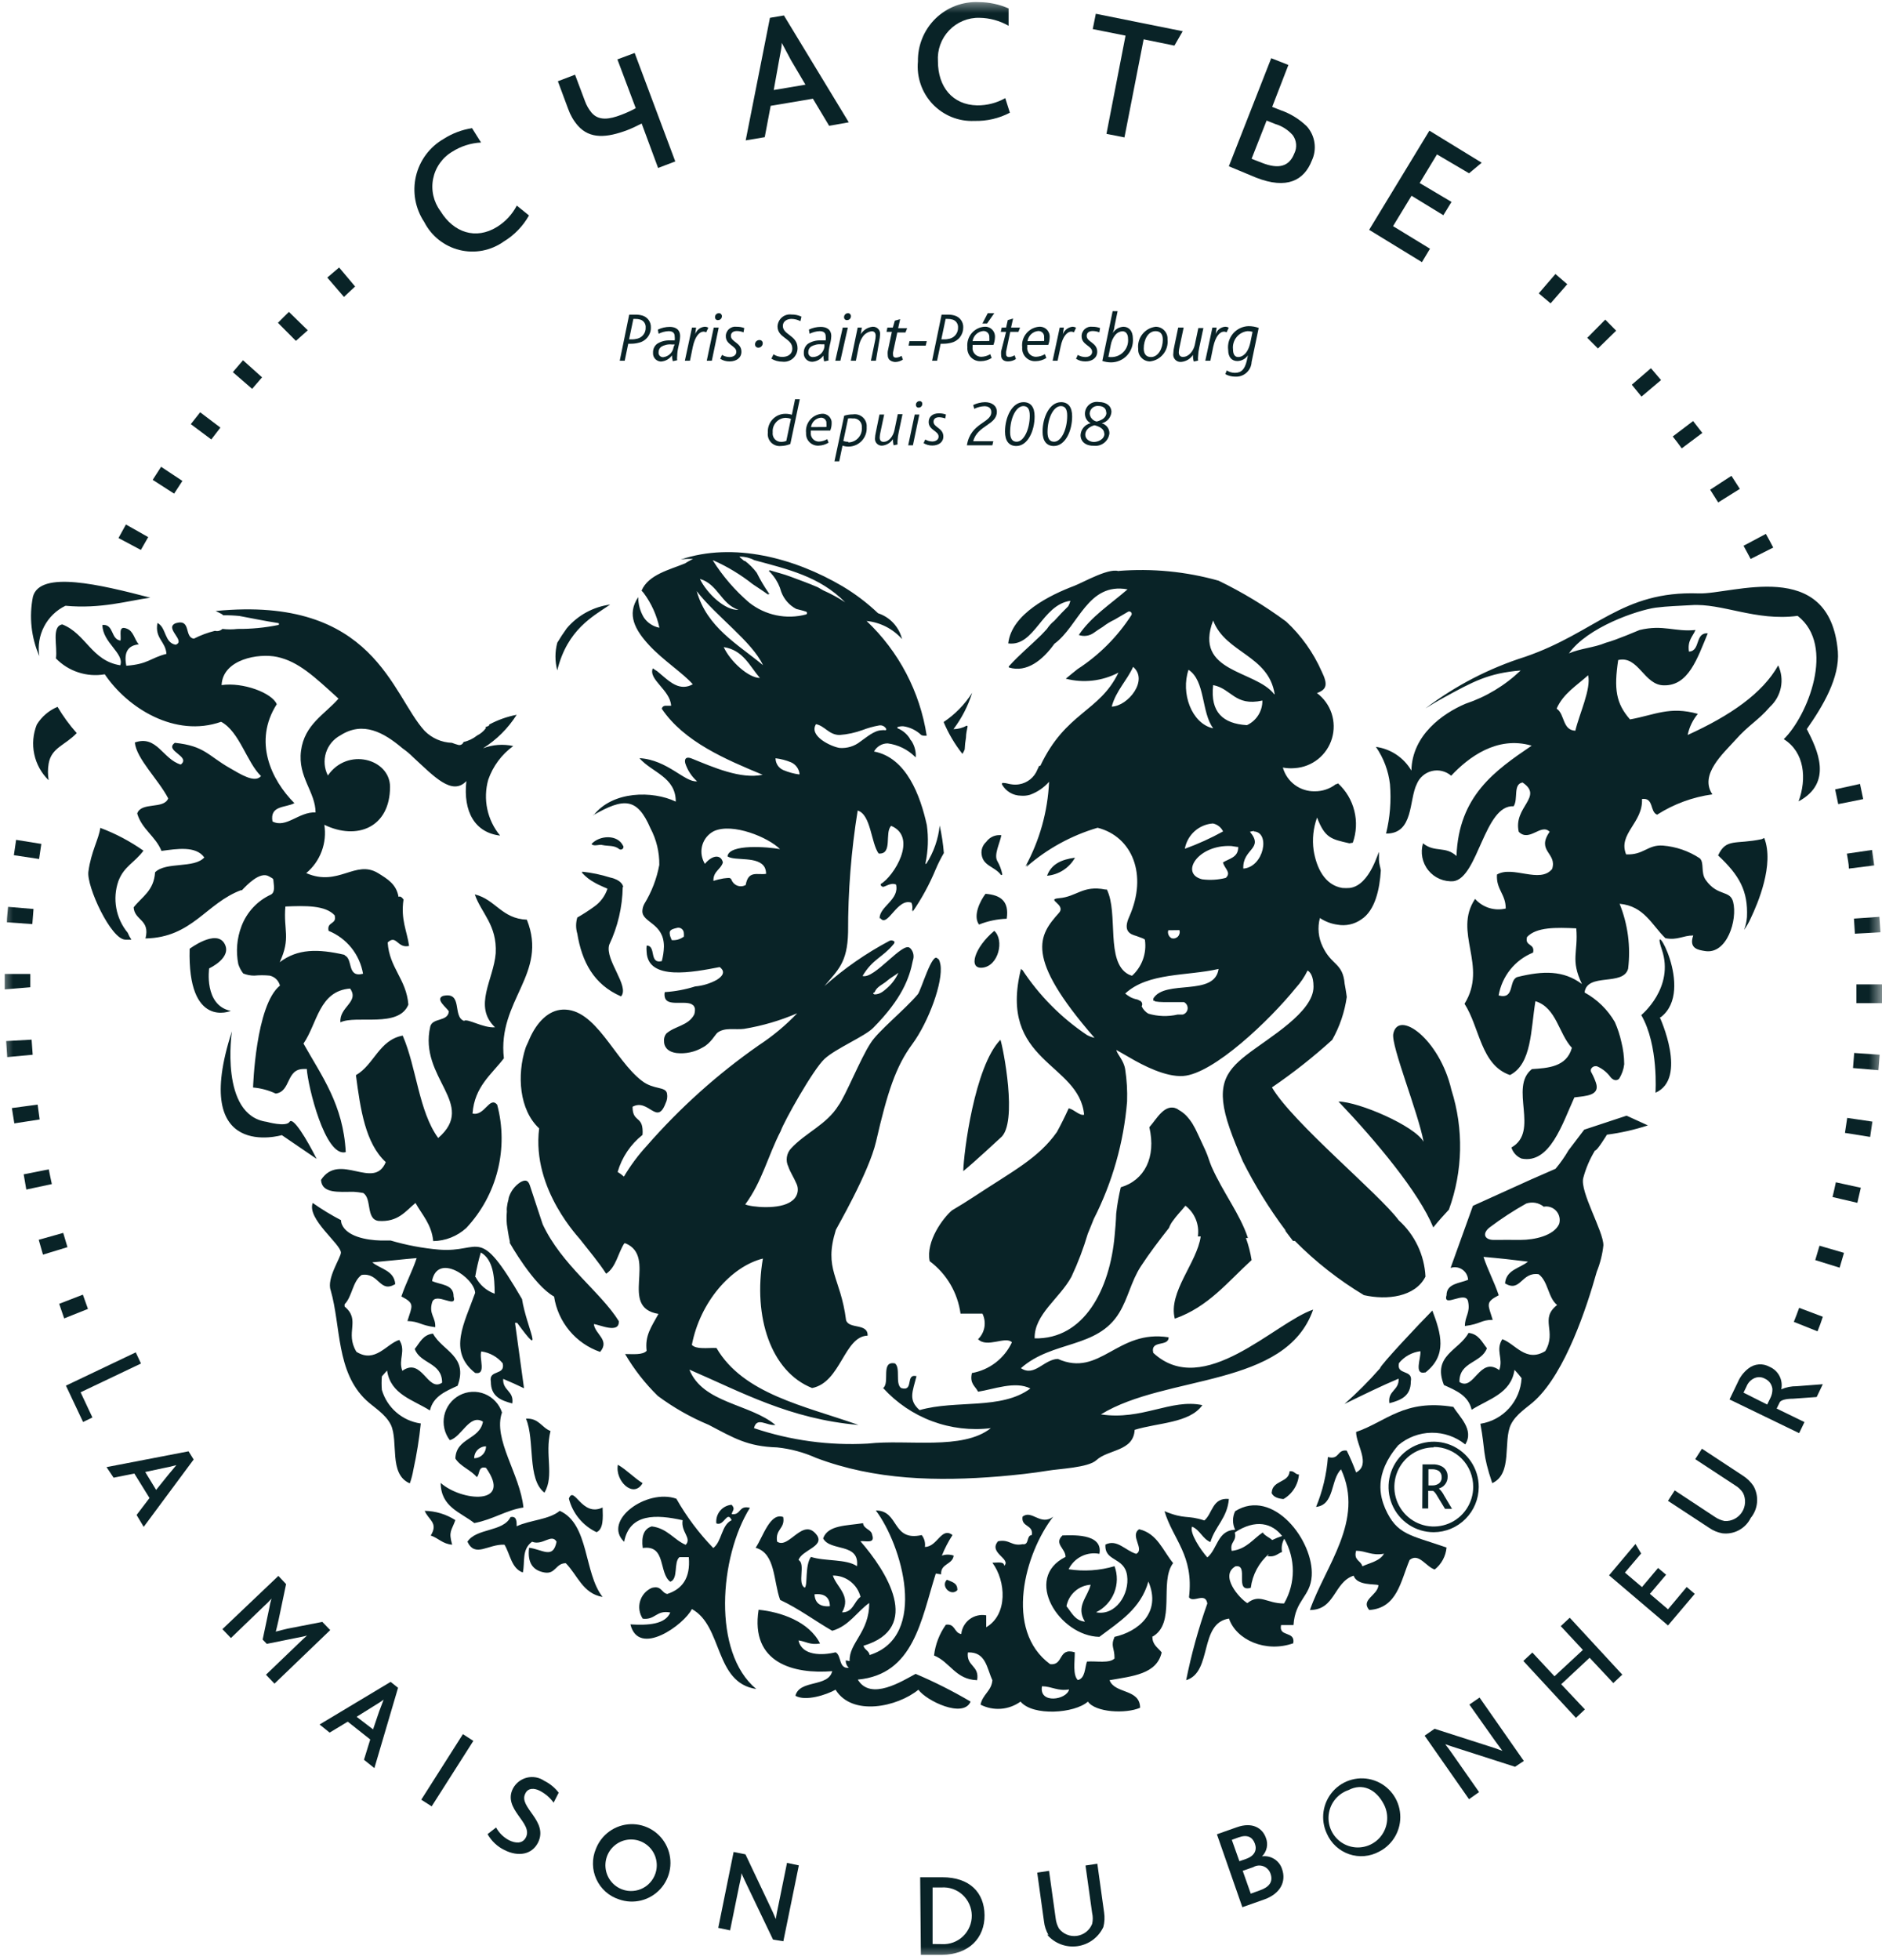 <svg width="73" height="76" viewBox="0 0 73 76" fill="none" xmlns="http://www.w3.org/2000/svg">
<mask id="mask0_103_1336" style="mask-type:luminance" maskUnits="userSpaceOnUse" x="0" y="0" width="73" height="76">
<path d="M73 0H0V76H73V0Z" fill="white"/>
</mask>
<g mask="url(#mask0_103_1336)">
<path d="M70.498 51.629L69.58 51.261C69.653 51.081 69.722 50.897 69.787 50.717L70.705 51.063C70.645 51.252 70.576 51.44 70.498 51.629ZM2.489 51.127L2.296 50.561L3.214 50.206L3.412 50.759L2.489 51.127ZM71.357 49.16L70.411 48.866L70.576 48.308L71.526 48.585L71.357 49.16ZM1.667 48.654L1.502 48.078L2.452 47.811L2.617 48.364L1.667 48.654ZM72.045 46.645L71.081 46.42C71.127 46.231 71.169 46.042 71.21 45.849L72.179 46.061C72.138 46.254 72.082 46.452 72.045 46.645ZM1.02 46.13L0.919 45.54L1.892 45.347C1.929 45.54 1.97 45.729 2.011 45.918L1.02 46.13ZM72.541 44.089L71.563 43.933L71.65 43.352L72.629 43.495L72.541 44.089ZM0.556 43.564L0.46 42.97L1.46 42.836L1.538 43.412L0.556 43.564ZM72.862 41.501L71.876 41.418L71.921 40.833L72.909 40.902L72.862 41.501ZM0.28 40.994L0.239 40.372L1.226 40.317L1.268 40.902L0.28 40.994ZM73.001 38.903H72.008C72.008 38.709 72.008 38.511 72.008 38.318V38.175H73.001V38.313C73.001 38.502 73.001 38.691 73.001 38.903ZM0.184 38.368V37.77H1.176V38.285L0.184 38.368ZM71.949 36.208L71.912 35.623L72.899 35.554L72.94 36.153L71.949 36.208ZM1.245 35.835L0.267 35.766C0.267 35.568 0.299 35.365 0.313 35.167L1.3 35.25C1.286 35.467 1.268 35.642 1.254 35.835H1.245ZM71.715 33.684C71.715 33.491 71.665 33.297 71.637 33.104L72.614 32.961L72.697 33.56L71.715 33.684ZM1.516 33.311L0.538 33.164L0.625 32.569L1.603 32.726L1.516 33.311ZM71.302 31.183C71.26 30.994 71.224 30.801 71.182 30.612L72.147 30.4L72.271 30.989L71.302 31.183ZM67.904 21.676C67.817 21.506 67.721 21.335 67.629 21.165L68.496 20.704C68.593 20.879 68.689 21.054 68.781 21.234L67.904 21.676ZM5.464 21.326L4.596 20.865L4.885 20.34L5.749 20.829L5.464 21.326ZM66.646 19.484L66.334 18.991L67.16 18.452L67.486 18.959L66.646 19.484ZM6.754 19.143L5.923 18.608L6.249 18.102L7.075 18.65L6.754 19.143ZM65.232 17.388C65.117 17.227 65.003 17.075 64.883 16.927L65.673 16.328L66.031 16.789L65.232 17.388ZM8.196 17.042L7.401 16.448L7.764 15.988L8.549 16.582L8.196 17.042ZM63.671 15.38L63.295 14.919L64.038 14.279L64.429 14.739L63.671 15.38ZM9.78 15.08L9.031 14.431C9.16 14.279 9.293 14.127 9.426 13.97L10.165 14.633C10.032 14.785 9.904 14.933 9.78 15.08ZM61.982 13.514L61.568 13.1L62.266 12.395L62.689 12.823L61.982 13.514ZM11.478 13.219L10.781 12.519C10.918 12.376 11.061 12.238 11.207 12.095L11.938 12.809L11.478 13.219ZM60.145 11.764L59.686 11.377L60.333 10.626L60.792 11.022L60.145 11.764ZM13.342 11.515L12.695 10.764L13.154 10.373L13.774 11.11L13.342 11.515Z" fill="#092327"/>
<path d="M20.519 8.355C20.284 8.773 19.946 9.122 19.536 9.369C19.291 9.543 19.01 9.662 18.715 9.719C18.419 9.775 18.115 9.767 17.823 9.695C17.53 9.623 17.257 9.488 17.021 9.301C16.785 9.114 16.592 8.877 16.455 8.609C16.283 8.35 16.166 8.059 16.11 7.753C16.055 7.448 16.063 7.134 16.134 6.831C16.205 6.528 16.338 6.244 16.523 5.995C16.709 5.746 16.944 5.538 17.213 5.384C17.546 5.171 17.92 5.03 18.31 4.97L18.659 5.527C18.263 5.547 17.879 5.669 17.544 5.882C17.353 5.994 17.189 6.146 17.061 6.327C16.933 6.507 16.844 6.713 16.801 6.93C16.757 7.148 16.76 7.372 16.809 7.588C16.858 7.804 16.952 8.008 17.084 8.185C17.599 9.028 18.462 9.304 19.274 8.802C19.602 8.601 19.868 8.314 20.046 7.973L20.519 8.355Z" fill="#092327"/>
<path d="M24.889 4.79C24.706 4.882 24.527 4.97 24.338 5.044C23.544 5.343 22.883 5.403 22.415 4.873C22.249 4.683 22.122 4.462 22.038 4.224L21.639 3.151L22.305 2.897L22.686 3.911C22.745 4.078 22.834 4.234 22.947 4.371C23.227 4.694 23.636 4.629 24.095 4.454C24.289 4.381 24.478 4.295 24.66 4.196L23.948 2.303L24.618 2.054L26.193 6.26L25.527 6.513L24.889 4.79Z" fill="#092327"/>
<path d="M29.865 0.691L30.407 0.599L32.923 4.744L32.161 4.878L31.532 3.828L29.893 4.104L29.663 5.32L28.924 5.444L29.865 0.691ZM31.242 3.284L30.682 2.335L30.324 1.663C30.324 1.824 30.274 2.041 30.205 2.418L30.012 3.491L31.242 3.284Z" fill="#092327"/>
<path d="M39.172 4.371C38.748 4.593 38.274 4.702 37.795 4.689C37.495 4.703 37.195 4.652 36.916 4.54C36.637 4.427 36.385 4.256 36.177 4.038C35.97 3.82 35.811 3.559 35.713 3.274C35.614 2.989 35.577 2.686 35.605 2.386C35.599 2.076 35.657 1.767 35.775 1.48C35.892 1.193 36.068 0.934 36.29 0.717C36.513 0.501 36.777 0.334 37.066 0.224C37.356 0.115 37.665 0.067 37.974 0.083C38.37 0.084 38.76 0.167 39.122 0.327V1C38.778 0.803 38.389 0.697 37.993 0.691C37.773 0.685 37.556 0.726 37.353 0.809C37.15 0.893 36.967 1.018 36.816 1.177C36.664 1.336 36.547 1.524 36.472 1.731C36.397 1.937 36.366 2.158 36.381 2.377C36.381 3.367 36.946 4.067 37.901 4.086C38.283 4.09 38.66 3.994 38.993 3.805L39.172 4.371Z" fill="#092327"/>
<path d="M43.658 1.382L42.386 1.128L42.505 0.534L45.875 1.211L45.554 1.769L44.36 1.525L43.616 5.329L42.918 5.191L43.658 1.382Z" fill="#092327"/>
<path d="M49.309 2.257L49.975 2.519L49.346 4.145L49.663 4.27C50.048 4.401 50.399 4.617 50.691 4.901C50.849 5.079 50.952 5.299 50.986 5.535C51.02 5.771 50.985 6.012 50.884 6.227C50.585 6.992 49.92 7.36 48.717 6.886L47.665 6.448L49.309 2.257ZM48.951 6.315C49.608 6.573 50.007 6.453 50.204 5.951C50.261 5.838 50.285 5.711 50.273 5.585C50.262 5.459 50.216 5.338 50.14 5.237C49.959 5.034 49.726 4.885 49.465 4.809L49.13 4.675L48.547 6.158L48.951 6.315Z" fill="#092327"/>
<path d="M55.444 5.067L57.473 6.31L56.982 6.72L55.738 5.988L55.067 7.098L56.302 7.83L55.986 8.346L54.751 7.591L54.034 8.77L55.467 9.645L55.155 10.166L53.107 8.913L55.444 5.067Z" fill="#092327"/>
<path d="M5.266 52.444L5.468 52.877L3.126 53.992L3.585 54.969L3.222 55.144L2.557 53.734L5.266 52.444Z" fill="#092327"/>
<path d="M7.314 56.281L7.511 56.599L5.574 59.211L5.298 58.75L5.799 58.092L5.211 57.143L4.407 57.304L4.132 56.894L7.314 56.281ZM6.056 57.778L6.515 57.207L6.841 56.816C6.678 56.862 6.512 56.901 6.345 56.931L5.633 57.083L6.056 57.778Z" fill="#092327"/>
<path d="M10.798 61.113L11.097 61.431L10.807 62.813C10.762 63.006 10.734 63.14 10.697 63.273C10.826 63.237 10.982 63.2 11.156 63.158L12.502 62.896L12.809 63.214L10.647 65.291L10.316 64.945L11.593 63.72C11.689 63.628 11.808 63.513 11.909 63.425C11.804 63.458 11.616 63.495 11.514 63.513L10.348 63.748L10.188 63.582L10.445 62.361C10.464 62.237 10.493 62.113 10.532 61.993C10.44 62.097 10.342 62.195 10.238 62.288L8.957 63.522L8.627 63.177L10.798 61.113Z" fill="#092327"/>
<path d="M15.151 65.222L15.44 65.452L14.522 68.566L14.118 68.243L14.361 67.456L13.489 66.765L12.786 67.189L12.396 66.875L15.151 65.222ZM14.471 67.064L14.705 66.373L14.88 65.913C14.793 65.977 14.673 66.055 14.453 66.189L13.833 66.576L14.471 67.064Z" fill="#092327"/>
<path d="M17.956 67.249L18.36 67.511L16.744 70.049L16.34 69.791L17.956 67.249Z" fill="#092327"/>
<path d="M19.242 70.869C19.357 71.079 19.531 71.25 19.743 71.362C19.991 71.486 20.271 71.509 20.399 71.251C20.688 70.684 19.481 70.159 19.899 69.353C19.955 69.25 20.032 69.159 20.125 69.087C20.218 69.015 20.325 68.964 20.439 68.936C20.554 68.908 20.672 68.905 20.788 68.926C20.904 68.947 21.014 68.992 21.111 69.059C21.33 69.167 21.522 69.325 21.671 69.519L21.474 69.906C21.334 69.712 21.15 69.554 20.936 69.445C20.734 69.34 20.477 69.321 20.372 69.561C20.105 70.09 21.29 70.62 20.867 71.459C20.633 71.919 20.105 72.016 19.568 71.744C19.292 71.611 19.063 71.394 18.912 71.127L19.242 70.869Z" fill="#092327"/>
<path d="M23.112 71.703C23.218 71.427 23.402 71.189 23.642 71.017C23.882 70.846 24.167 70.75 24.461 70.74C24.756 70.731 25.046 70.808 25.297 70.964C25.547 71.119 25.746 71.345 25.869 71.613C25.992 71.882 26.034 72.181 25.988 72.473C25.943 72.765 25.812 73.037 25.614 73.254C25.415 73.472 25.157 73.627 24.871 73.698C24.585 73.769 24.285 73.755 24.007 73.655C23.816 73.594 23.639 73.492 23.488 73.358C23.338 73.224 23.217 73.059 23.133 72.876C23.048 72.693 23.003 72.493 23 72.292C22.996 72.089 23.034 71.889 23.112 71.703ZM25.454 72.541C25.493 72.353 25.478 72.158 25.411 71.978C25.343 71.799 25.225 71.643 25.071 71.53C24.917 71.415 24.734 71.348 24.543 71.336C24.352 71.324 24.162 71.366 23.995 71.46C23.828 71.553 23.691 71.692 23.601 71.861C23.511 72.03 23.471 72.222 23.486 72.413C23.501 72.605 23.571 72.787 23.687 72.94C23.803 73.092 23.961 73.208 24.141 73.273C24.274 73.322 24.417 73.341 24.559 73.329C24.701 73.318 24.839 73.276 24.963 73.207C25.088 73.138 25.196 73.042 25.28 72.927C25.365 72.812 25.424 72.681 25.454 72.541Z" fill="#092327"/>
<path d="M29.985 75.217L29.021 73.204C28.911 72.983 28.833 72.799 28.759 72.642C28.759 72.776 28.713 72.928 28.677 73.103L28.319 74.858L27.86 74.761L28.456 71.818L28.915 71.91L29.834 73.849C29.944 74.074 30.026 74.259 30.091 74.42C30.118 74.263 30.146 74.093 30.187 73.913L30.527 72.241L30.986 72.338L30.385 75.281L29.985 75.217Z" fill="#092327"/>
<path d="M35.692 72.799H36.55C37.615 72.799 38.18 73.393 38.189 74.268C38.199 75.143 37.592 75.797 36.541 75.807H35.719L35.692 72.799ZM36.541 75.392C36.691 75.4 36.84 75.376 36.981 75.324C37.121 75.271 37.25 75.19 37.358 75.086C37.466 74.981 37.551 74.856 37.609 74.717C37.667 74.579 37.696 74.429 37.694 74.279C37.692 74.128 37.66 73.98 37.598 73.843C37.537 73.705 37.448 73.582 37.338 73.481C37.227 73.379 37.097 73.301 36.955 73.252C36.813 73.203 36.663 73.184 36.513 73.195H36.174V75.388L36.541 75.392Z" fill="#092327"/>
<path d="M40.668 75.037C40.574 74.875 40.514 74.694 40.494 74.508L40.232 72.619L40.691 72.55L40.948 74.393C40.964 74.532 41.007 74.667 41.077 74.789C41.157 74.893 41.264 74.974 41.386 75.024C41.508 75.074 41.641 75.09 41.771 75.072C41.902 75.054 42.025 75.001 42.129 74.92C42.233 74.839 42.313 74.731 42.362 74.609C42.395 74.469 42.395 74.324 42.362 74.185L42.105 72.343L42.564 72.274L42.826 74.162C42.855 74.351 42.846 74.544 42.798 74.728C42.705 74.927 42.564 75.099 42.388 75.229C42.211 75.359 42.006 75.442 41.789 75.472C41.572 75.501 41.352 75.477 41.147 75.399C40.943 75.322 40.761 75.194 40.618 75.028L40.668 75.037Z" fill="#092327"/>
<path d="M47.202 71.132L47.973 70.86C48.579 70.643 48.969 70.892 49.102 71.27C49.151 71.391 49.162 71.524 49.135 71.652C49.108 71.78 49.044 71.897 48.951 71.988C49.119 71.965 49.289 72.003 49.432 72.094C49.575 72.184 49.681 72.324 49.731 72.486C49.892 72.947 49.685 73.43 49.038 73.66L48.189 73.96L47.202 71.132ZM48.34 72.085C48.657 71.97 48.767 71.748 48.675 71.496C48.584 71.242 48.386 71.132 48.047 71.251L47.78 71.348L48.074 72.177L48.34 72.085ZM48.873 73.305C49.226 73.181 49.392 72.979 49.282 72.66C49.26 72.595 49.224 72.535 49.177 72.486C49.129 72.435 49.071 72.397 49.007 72.373C48.943 72.349 48.874 72.339 48.805 72.345C48.737 72.351 48.67 72.372 48.611 72.407L48.203 72.55L48.515 73.435L48.873 73.305Z" fill="#092327"/>
<path d="M51.467 71.108C51.341 70.842 51.296 70.543 51.338 70.251C51.38 69.959 51.507 69.685 51.703 69.465C51.898 69.245 52.155 69.087 52.44 69.012C52.724 68.937 53.025 68.948 53.303 69.044C53.582 69.139 53.826 69.315 54.006 69.549C54.185 69.783 54.292 70.065 54.312 70.36C54.333 70.654 54.267 70.948 54.121 71.205C53.976 71.462 53.759 71.67 53.496 71.804C53.319 71.901 53.124 71.959 52.923 71.977C52.722 71.994 52.52 71.969 52.329 71.904C52.139 71.838 51.963 71.734 51.815 71.597C51.667 71.46 51.548 71.294 51.467 71.108ZM53.685 69.984C53.377 69.376 52.84 69.137 52.307 69.418C52.087 69.492 51.895 69.632 51.756 69.819C51.617 70.006 51.539 70.231 51.531 70.464C51.523 70.697 51.587 70.926 51.713 71.122C51.839 71.317 52.022 71.47 52.237 71.558C52.452 71.647 52.689 71.667 52.916 71.616C53.142 71.566 53.348 71.447 53.506 71.276C53.663 71.105 53.765 70.889 53.797 70.658C53.829 70.427 53.79 70.192 53.685 69.984Z" fill="#092327"/>
<path d="M58.767 68.515L56.646 67.833C56.412 67.764 56.228 67.695 56.058 67.64C56.141 67.741 56.233 67.87 56.343 68.027L57.371 69.496L56.981 69.772L55.259 67.308L55.645 67.041L57.684 67.695C57.927 67.769 58.115 67.833 58.276 67.898C58.181 67.772 58.08 67.634 57.973 67.483L56.995 66.102L57.39 65.83L59.107 68.289L58.767 68.515Z" fill="#092327"/>
<path d="M59.088 64.411L59.437 64.084L60.296 65.005L61.398 63.983L60.539 63.061L60.888 62.734L62.926 64.941L62.578 65.268L61.659 64.287L60.557 65.314L61.476 66.29L61.127 66.617L59.088 64.411Z" fill="#092327"/>
<path d="M62.413 61.09L63.437 59.874L63.657 60.243L63.028 60.984L63.69 61.546L64.314 60.805L64.626 61.067L63.997 61.809L64.7 62.408L65.425 61.542L65.737 61.809L64.7 63.034L62.413 61.09Z" fill="#092327"/>
<path d="M66.801 59.46C66.616 59.426 66.441 59.352 66.287 59.243L64.699 58.202L64.96 57.797L66.517 58.824C66.632 58.902 66.761 58.957 66.898 58.985C67.029 58.992 67.16 58.964 67.277 58.904C67.394 58.844 67.494 58.755 67.566 58.644C67.638 58.534 67.68 58.406 67.687 58.275C67.695 58.143 67.668 58.012 67.609 57.894C67.532 57.775 67.428 57.675 67.306 57.603L65.755 56.585L66.016 56.18L67.605 57.226C67.766 57.328 67.906 57.463 68.013 57.622C68.123 57.815 68.172 58.038 68.153 58.26C68.135 58.482 68.049 58.693 67.908 58.865C67.808 59.068 67.648 59.234 67.45 59.34C67.251 59.447 67.025 59.489 66.801 59.46Z" fill="#092327"/>
<path d="M67.086 54.269L67.412 53.591C67.501 53.384 67.642 53.203 67.821 53.066C67.935 52.976 68.073 52.922 68.218 52.911C68.362 52.899 68.507 52.931 68.634 53.002C68.8 53.071 68.937 53.196 69.021 53.356C69.105 53.516 69.13 53.7 69.093 53.877C69.281 53.795 69.484 53.754 69.69 53.757L70.704 53.679L70.466 54.176L69.547 54.241C69.254 54.241 69.088 54.301 69.038 54.37L68.914 54.623L69.993 55.148L69.786 55.577L67.086 54.269ZM68.666 54.222C68.724 54.112 68.752 53.988 68.749 53.863C68.739 53.778 68.708 53.697 68.659 53.627C68.609 53.558 68.541 53.503 68.464 53.467C68.394 53.427 68.315 53.405 68.234 53.405C68.154 53.405 68.075 53.427 68.005 53.467C67.885 53.535 67.792 53.642 67.743 53.771L67.628 54.006L68.546 54.467L68.666 54.222Z" fill="#092327"/>
<path d="M29.784 16.775C29.777 16.682 29.79 16.588 29.822 16.5C29.853 16.412 29.902 16.331 29.966 16.263C30.029 16.195 30.107 16.14 30.192 16.103C30.278 16.066 30.37 16.047 30.463 16.047C30.549 16.046 30.634 16.059 30.716 16.084L30.84 15.481H31.023L30.656 17.218C30.54 17.267 30.415 17.293 30.289 17.296C30.219 17.303 30.149 17.295 30.083 17.271C30.018 17.248 29.958 17.209 29.91 17.159C29.861 17.109 29.824 17.048 29.802 16.982C29.781 16.915 29.774 16.845 29.784 16.775ZM30.5 17.098L30.679 16.241C30.614 16.219 30.546 16.206 30.477 16.204C30.406 16.205 30.336 16.221 30.272 16.25C30.207 16.279 30.15 16.322 30.102 16.375C30.055 16.427 30.019 16.489 29.996 16.557C29.974 16.624 29.966 16.695 29.972 16.766C29.965 16.813 29.969 16.861 29.983 16.907C29.997 16.953 30.02 16.995 30.052 17.03C30.085 17.065 30.124 17.093 30.168 17.111C30.212 17.129 30.26 17.137 30.307 17.135C30.373 17.135 30.439 17.123 30.5 17.098Z" fill="#092327"/>
<path d="M31.266 16.789C31.256 16.7 31.264 16.61 31.289 16.524C31.314 16.439 31.356 16.359 31.413 16.29C31.469 16.22 31.539 16.163 31.618 16.122C31.697 16.08 31.784 16.055 31.872 16.047C31.924 16.042 31.976 16.047 32.025 16.065C32.074 16.082 32.119 16.11 32.156 16.146C32.193 16.183 32.221 16.227 32.239 16.276C32.257 16.325 32.263 16.378 32.258 16.43C32.257 16.521 32.238 16.612 32.203 16.697H31.45C31.45 16.697 31.45 16.743 31.45 16.766C31.444 16.811 31.448 16.856 31.461 16.899C31.474 16.942 31.496 16.982 31.525 17.016C31.555 17.05 31.591 17.078 31.632 17.096C31.673 17.115 31.717 17.125 31.762 17.125C31.877 17.121 31.989 17.087 32.088 17.029L32.139 17.167C32.021 17.239 31.886 17.278 31.748 17.282C31.683 17.285 31.618 17.275 31.558 17.251C31.497 17.227 31.442 17.191 31.397 17.145C31.351 17.098 31.316 17.042 31.293 16.981C31.271 16.919 31.262 16.854 31.266 16.789ZM32.056 16.559C32.06 16.514 32.06 16.47 32.056 16.425C32.059 16.395 32.056 16.364 32.047 16.336C32.037 16.307 32.021 16.281 32 16.259C31.979 16.238 31.953 16.221 31.924 16.211C31.896 16.2 31.866 16.196 31.835 16.199C31.741 16.208 31.652 16.249 31.584 16.315C31.515 16.381 31.471 16.469 31.459 16.563L32.056 16.559Z" fill="#092327"/>
<path d="M32.745 16.121C32.855 16.087 32.969 16.07 33.084 16.07C33.153 16.059 33.224 16.064 33.291 16.084C33.358 16.104 33.419 16.139 33.471 16.186C33.522 16.234 33.562 16.293 33.587 16.358C33.613 16.423 33.623 16.494 33.617 16.563C33.623 16.66 33.61 16.756 33.578 16.847C33.545 16.938 33.495 17.021 33.43 17.092C33.365 17.162 33.286 17.219 33.198 17.258C33.11 17.297 33.015 17.318 32.919 17.319C32.838 17.32 32.757 17.308 32.68 17.282L32.552 17.89H32.368L32.745 16.121ZM32.905 17.157C32.978 17.157 33.051 17.14 33.117 17.11C33.184 17.08 33.244 17.036 33.293 16.982C33.342 16.927 33.38 16.863 33.403 16.794C33.426 16.724 33.435 16.65 33.429 16.577C33.434 16.529 33.428 16.481 33.412 16.436C33.396 16.391 33.37 16.35 33.336 16.316C33.302 16.283 33.261 16.257 33.216 16.242C33.171 16.226 33.123 16.221 33.075 16.227C33.016 16.219 32.955 16.219 32.896 16.227L32.712 17.102C32.775 17.123 32.84 17.134 32.905 17.134V17.157Z" fill="#092327"/>
<path d="M33.938 17.006C33.941 16.928 33.952 16.851 33.97 16.775L34.113 16.075H34.296L34.145 16.789C34.133 16.847 34.125 16.905 34.122 16.964C34.122 17.089 34.186 17.135 34.269 17.135C34.484 17.135 34.65 16.909 34.696 16.674L34.824 16.061H35.008L34.861 16.757C34.836 16.863 34.821 16.971 34.815 17.079C34.81 17.132 34.81 17.184 34.815 17.236L34.663 17.268C34.642 17.19 34.633 17.11 34.636 17.029C34.589 17.101 34.526 17.162 34.452 17.205C34.378 17.249 34.295 17.276 34.209 17.282C34.173 17.283 34.136 17.277 34.103 17.264C34.069 17.25 34.038 17.23 34.013 17.204C33.987 17.178 33.968 17.147 33.955 17.113C33.942 17.079 33.936 17.042 33.938 17.006Z" fill="#092327"/>
<path d="M35.48 16.075H35.66L35.411 17.268H35.228L35.48 16.075ZM35.526 15.702C35.526 15.683 35.529 15.665 35.535 15.647C35.542 15.629 35.552 15.613 35.565 15.6C35.578 15.586 35.593 15.575 35.61 15.567C35.627 15.559 35.645 15.555 35.664 15.555C35.678 15.553 35.693 15.555 35.707 15.56C35.72 15.565 35.733 15.572 35.743 15.582C35.754 15.592 35.762 15.604 35.767 15.618C35.773 15.632 35.775 15.646 35.774 15.661C35.775 15.679 35.772 15.698 35.765 15.716C35.759 15.733 35.749 15.749 35.736 15.763C35.723 15.777 35.708 15.787 35.691 15.795C35.674 15.803 35.655 15.807 35.636 15.808C35.622 15.809 35.608 15.807 35.594 15.803C35.58 15.798 35.568 15.79 35.557 15.78C35.547 15.77 35.539 15.758 35.533 15.744C35.528 15.731 35.526 15.716 35.526 15.702Z" fill="#092327"/>
<path d="M35.889 17.043C35.971 17.092 36.064 17.119 36.16 17.121C36.288 17.121 36.407 17.056 36.407 16.932C36.407 16.706 36.022 16.683 36.022 16.365C36.022 16.177 36.155 16.029 36.417 16.029C36.511 16.027 36.604 16.043 36.692 16.075L36.665 16.227C36.588 16.199 36.508 16.183 36.426 16.181C36.306 16.181 36.21 16.232 36.21 16.356C36.21 16.577 36.591 16.596 36.591 16.927C36.591 17.148 36.407 17.277 36.164 17.277C36.044 17.279 35.927 17.247 35.825 17.185L35.889 17.043Z" fill="#092327"/>
<path d="M38.451 15.983C38.451 15.826 38.345 15.753 38.184 15.753C38.047 15.758 37.913 15.793 37.79 15.854L37.748 15.707C37.892 15.638 38.048 15.6 38.207 15.596C38.465 15.596 38.667 15.73 38.667 15.969C38.667 16.48 37.914 16.49 37.748 17.111H38.529L38.492 17.268H37.505C37.647 16.384 38.451 16.411 38.451 15.983Z" fill="#092327"/>
<path d="M38.983 16.738C38.983 16.181 39.254 15.596 39.7 15.596C39.98 15.596 40.131 15.785 40.131 16.149C40.131 16.711 39.865 17.296 39.42 17.296C39.139 17.296 38.983 17.102 38.983 16.738ZM39.943 16.121C39.943 15.868 39.865 15.748 39.695 15.748C39.415 15.748 39.181 16.209 39.181 16.757C39.181 17.006 39.264 17.13 39.433 17.13C39.709 17.134 39.943 16.655 39.943 16.121Z" fill="#092327"/>
<path d="M40.44 16.738C40.44 16.181 40.711 15.596 41.156 15.596C41.436 15.596 41.587 15.785 41.587 16.149C41.587 16.711 41.321 17.296 40.876 17.296C40.596 17.296 40.44 17.102 40.44 16.738ZM41.395 16.121C41.395 15.868 41.316 15.748 41.147 15.748C40.867 15.748 40.632 16.209 40.632 16.757C40.632 17.006 40.715 17.13 40.885 17.13C41.165 17.134 41.395 16.655 41.395 16.121Z" fill="#092327"/>
<path d="M41.913 16.872C41.919 16.763 41.96 16.659 42.031 16.576C42.101 16.493 42.197 16.435 42.303 16.411C42.237 16.377 42.182 16.326 42.143 16.262C42.104 16.199 42.083 16.126 42.082 16.052C42.081 15.984 42.095 15.916 42.123 15.854C42.151 15.792 42.193 15.737 42.245 15.693C42.296 15.649 42.357 15.617 42.423 15.6C42.489 15.582 42.557 15.579 42.624 15.591C42.913 15.591 43.111 15.743 43.111 15.978C43.102 16.082 43.061 16.18 42.993 16.258C42.926 16.337 42.835 16.392 42.734 16.416C42.819 16.437 42.895 16.487 42.949 16.556C43.003 16.625 43.032 16.71 43.033 16.798C43.026 16.87 43.005 16.939 42.971 17.003C42.937 17.066 42.891 17.122 42.836 17.167C42.78 17.213 42.716 17.247 42.648 17.267C42.579 17.288 42.507 17.294 42.436 17.287C42.124 17.296 41.913 17.134 41.913 16.872ZM42.831 16.812C42.831 16.646 42.679 16.549 42.454 16.49C42.243 16.549 42.096 16.678 42.096 16.858C42.096 17.038 42.275 17.139 42.431 17.139C42.587 17.139 42.84 17.042 42.84 16.812H42.831ZM42.909 15.997C42.909 15.822 42.771 15.743 42.606 15.743C42.564 15.739 42.522 15.743 42.481 15.756C42.441 15.768 42.404 15.789 42.372 15.817C42.34 15.845 42.315 15.878 42.296 15.916C42.278 15.955 42.268 15.996 42.266 16.038C42.272 16.113 42.302 16.184 42.352 16.239C42.401 16.295 42.468 16.333 42.541 16.347C42.748 16.292 42.918 16.19 42.918 15.997H42.909Z" fill="#092327"/>
<path d="M24.406 12.201H24.645C24.738 12.2 24.831 12.212 24.92 12.238C25.018 12.268 25.103 12.329 25.162 12.412C25.221 12.496 25.251 12.597 25.246 12.699C25.249 12.835 25.204 12.968 25.121 13.075C25.037 13.182 24.919 13.258 24.787 13.288C24.687 13.316 24.584 13.33 24.48 13.33H24.369L24.232 13.989H24.039L24.406 12.201ZM24.498 13.159C24.576 13.162 24.653 13.152 24.728 13.132C24.822 13.107 24.905 13.051 24.963 12.972C25.021 12.893 25.05 12.797 25.044 12.699C25.049 12.633 25.032 12.567 24.995 12.512C24.959 12.457 24.905 12.416 24.842 12.395C24.777 12.375 24.709 12.365 24.64 12.367H24.567L24.402 13.159H24.498Z" fill="#092327"/>
<path d="M25.33 13.68C25.327 13.614 25.339 13.548 25.366 13.488C25.393 13.428 25.434 13.376 25.486 13.335C25.634 13.239 25.807 13.193 25.982 13.201H26.17C26.177 13.151 26.177 13.099 26.17 13.049C26.17 12.915 26.101 12.842 25.931 12.842C25.797 12.848 25.666 12.883 25.546 12.943L25.518 12.782C25.661 12.713 25.818 12.677 25.977 12.676C26.179 12.676 26.381 12.759 26.381 13.035C26.378 13.143 26.362 13.249 26.335 13.353L26.312 13.459C26.285 13.574 26.269 13.691 26.267 13.809C26.259 13.863 26.259 13.917 26.267 13.97L26.097 14.007C26.077 13.934 26.066 13.858 26.064 13.781C26.016 13.851 25.952 13.908 25.878 13.95C25.804 13.991 25.722 14.015 25.637 14.021C25.595 14.02 25.553 14.01 25.514 13.992C25.475 13.974 25.44 13.948 25.411 13.916C25.382 13.885 25.36 13.847 25.346 13.807C25.332 13.766 25.327 13.723 25.33 13.68ZM26.129 13.454L26.17 13.358H26.06C25.916 13.342 25.771 13.374 25.647 13.45C25.614 13.473 25.588 13.505 25.571 13.541C25.553 13.577 25.545 13.617 25.546 13.657C25.542 13.682 25.544 13.708 25.552 13.733C25.56 13.757 25.573 13.78 25.591 13.798C25.609 13.817 25.63 13.831 25.654 13.84C25.678 13.849 25.704 13.853 25.729 13.851C25.83 13.838 25.924 13.793 25.997 13.721C26.069 13.649 26.115 13.555 26.129 13.454Z" fill="#092327"/>
<path d="M26.841 12.704H27.001L26.965 12.961C26.991 12.883 27.04 12.813 27.105 12.761C27.17 12.71 27.249 12.678 27.332 12.671C27.382 12.67 27.431 12.682 27.474 12.708L27.392 12.888C27.361 12.87 27.326 12.86 27.291 12.86C27.13 12.86 26.96 13.044 26.873 13.45L26.763 13.989H26.565L26.841 12.704Z" fill="#092327"/>
<path d="M27.685 12.703H27.878L27.611 13.989H27.414L27.685 12.703ZM27.735 12.303C27.734 12.283 27.737 12.262 27.744 12.243C27.75 12.225 27.761 12.207 27.775 12.192C27.789 12.178 27.805 12.166 27.824 12.158C27.842 12.15 27.862 12.146 27.882 12.146C27.898 12.145 27.913 12.147 27.928 12.152C27.943 12.157 27.956 12.166 27.968 12.177C27.979 12.188 27.988 12.201 27.994 12.215C28 12.23 28.002 12.245 28.002 12.261C28.002 12.281 27.999 12.301 27.992 12.319C27.985 12.338 27.974 12.354 27.96 12.368C27.946 12.383 27.93 12.394 27.912 12.402C27.894 12.409 27.874 12.413 27.855 12.413C27.839 12.415 27.823 12.414 27.809 12.409C27.794 12.405 27.78 12.397 27.769 12.386C27.758 12.376 27.749 12.363 27.743 12.348C27.737 12.334 27.734 12.318 27.735 12.303Z" fill="#092327"/>
<path d="M28.006 13.763C28.093 13.816 28.193 13.844 28.295 13.846C28.433 13.846 28.561 13.781 28.561 13.643C28.561 13.404 28.153 13.381 28.153 13.04C28.152 12.987 28.163 12.934 28.185 12.886C28.206 12.838 28.238 12.794 28.278 12.759C28.317 12.725 28.364 12.699 28.415 12.683C28.465 12.668 28.518 12.664 28.571 12.671C28.672 12.669 28.774 12.686 28.869 12.722L28.841 12.888C28.759 12.855 28.672 12.838 28.584 12.837C28.456 12.837 28.35 12.892 28.35 13.026C28.35 13.265 28.759 13.284 28.759 13.639C28.759 13.878 28.561 14.016 28.3 14.016C28.172 14.018 28.046 13.983 27.937 13.915L28.006 13.763Z" fill="#092327"/>
<path d="M30.003 13.74C30.106 13.807 30.225 13.842 30.348 13.841C30.531 13.841 30.733 13.758 30.733 13.514C30.733 13.113 30.159 13.113 30.159 12.657C30.162 12.59 30.179 12.525 30.208 12.465C30.237 12.404 30.279 12.351 30.329 12.308C30.38 12.264 30.44 12.232 30.504 12.213C30.568 12.194 30.635 12.188 30.701 12.197C30.834 12.194 30.966 12.222 31.087 12.28L31.046 12.455C30.94 12.398 30.821 12.368 30.701 12.367C30.527 12.367 30.366 12.459 30.366 12.639C30.366 12.989 30.935 13.003 30.935 13.5C30.936 13.575 30.921 13.65 30.89 13.719C30.86 13.787 30.815 13.848 30.759 13.898C30.702 13.948 30.636 13.985 30.564 14.007C30.493 14.029 30.417 14.035 30.343 14.025C30.195 14.026 30.049 13.986 29.921 13.91L30.003 13.74Z" fill="#092327"/>
<path d="M31.179 13.68C31.176 13.614 31.189 13.549 31.216 13.489C31.243 13.429 31.284 13.376 31.335 13.335C31.482 13.239 31.655 13.193 31.831 13.201H32.028C32.035 13.151 32.035 13.099 32.028 13.049C32.028 12.915 31.959 12.842 31.789 12.842C31.655 12.848 31.524 12.883 31.404 12.943L31.376 12.782C31.52 12.713 31.676 12.677 31.835 12.676C32.037 12.676 32.244 12.759 32.244 13.035C32.239 13.143 32.222 13.249 32.193 13.353L32.17 13.459C32.147 13.577 32.136 13.698 32.138 13.818C32.133 13.872 32.133 13.926 32.138 13.979L31.968 14.016C31.948 13.943 31.938 13.867 31.936 13.79C31.887 13.86 31.824 13.917 31.75 13.959C31.676 14 31.594 14.024 31.509 14.03C31.464 14.031 31.419 14.023 31.377 14.006C31.335 13.989 31.297 13.963 31.266 13.93C31.234 13.896 31.21 13.857 31.195 13.814C31.18 13.771 31.175 13.725 31.179 13.68ZM31.978 13.454V13.353H31.867C31.723 13.337 31.578 13.37 31.454 13.445C31.422 13.469 31.396 13.5 31.378 13.536C31.361 13.572 31.352 13.612 31.353 13.652C31.35 13.678 31.352 13.704 31.36 13.728C31.367 13.753 31.381 13.775 31.398 13.794C31.416 13.812 31.438 13.827 31.462 13.836C31.486 13.845 31.511 13.848 31.537 13.846C31.644 13.843 31.747 13.802 31.828 13.73C31.909 13.659 31.962 13.561 31.978 13.454Z" fill="#092327"/>
<path d="M32.689 12.703H32.887L32.597 13.989H32.4L32.689 12.703ZM32.74 12.303C32.739 12.283 32.742 12.263 32.749 12.244C32.757 12.226 32.767 12.208 32.781 12.194C32.794 12.179 32.811 12.168 32.829 12.159C32.847 12.151 32.867 12.147 32.887 12.146C32.902 12.145 32.918 12.147 32.933 12.152C32.947 12.157 32.961 12.166 32.972 12.177C32.983 12.188 32.992 12.201 32.998 12.215C33.004 12.23 33.007 12.245 33.006 12.261C33.007 12.281 33.003 12.301 32.996 12.319C32.989 12.338 32.978 12.354 32.965 12.368C32.951 12.383 32.934 12.394 32.916 12.402C32.898 12.409 32.879 12.413 32.859 12.413C32.844 12.415 32.828 12.414 32.813 12.409C32.798 12.405 32.785 12.397 32.773 12.386C32.762 12.376 32.753 12.363 32.747 12.348C32.742 12.334 32.739 12.318 32.74 12.303Z" fill="#092327"/>
<path d="M33.268 12.703H33.429L33.388 12.961C33.437 12.881 33.504 12.812 33.583 12.762C33.663 12.712 33.753 12.681 33.847 12.671C33.887 12.668 33.928 12.674 33.965 12.689C34.003 12.703 34.037 12.726 34.065 12.756C34.093 12.786 34.114 12.821 34.126 12.86C34.138 12.899 34.142 12.94 34.136 12.98C34.132 13.062 34.121 13.143 34.104 13.224L33.975 13.988H33.782L33.939 13.228C33.955 13.162 33.964 13.094 33.966 13.026C33.966 12.897 33.902 12.846 33.815 12.846C33.744 12.854 33.675 12.878 33.614 12.916C33.553 12.953 33.501 13.003 33.461 13.063C33.389 13.17 33.339 13.29 33.314 13.417L33.199 13.988H33.002L33.268 12.703Z" fill="#092327"/>
<path d="M34.434 13.772C34.429 13.723 34.429 13.674 34.434 13.625L34.594 12.869H34.388L34.42 12.704H34.631L34.709 12.436L34.916 12.377L34.838 12.727H35.187L35.122 12.892H34.805L34.64 13.662C34.636 13.692 34.636 13.723 34.64 13.754C34.64 13.827 34.672 13.869 34.759 13.869C34.834 13.864 34.907 13.84 34.971 13.8L35.021 13.947C34.929 14.006 34.823 14.038 34.714 14.039C34.516 14.016 34.434 13.915 34.434 13.772Z" fill="#092327"/>
<path d="M35.278 13.229H35.949L35.907 13.404H35.242L35.278 13.229Z" fill="#092327"/>
<path d="M36.523 12.201H36.757C36.85 12.199 36.943 12.211 37.032 12.238C37.131 12.267 37.217 12.328 37.277 12.412C37.337 12.495 37.367 12.596 37.363 12.699C37.364 12.835 37.32 12.967 37.236 13.075C37.153 13.182 37.035 13.257 36.904 13.289C36.803 13.316 36.7 13.33 36.596 13.33H36.486L36.348 13.989H36.155L36.523 12.201ZM36.614 13.16C36.692 13.162 36.769 13.152 36.844 13.132C36.938 13.107 37.021 13.05 37.078 12.971C37.136 12.893 37.165 12.796 37.161 12.699C37.165 12.633 37.147 12.566 37.109 12.511C37.072 12.456 37.017 12.415 36.954 12.395C36.889 12.375 36.821 12.366 36.752 12.367H36.679L36.513 13.16H36.614Z" fill="#092327"/>
<path d="M37.523 13.468C37.513 13.373 37.521 13.276 37.548 13.184C37.575 13.091 37.621 13.006 37.681 12.931C37.742 12.857 37.817 12.796 37.902 12.751C37.987 12.706 38.08 12.679 38.175 12.671C38.231 12.666 38.288 12.672 38.34 12.691C38.394 12.71 38.442 12.74 38.481 12.78C38.522 12.819 38.552 12.867 38.571 12.92C38.591 12.973 38.598 13.03 38.593 13.086C38.59 13.185 38.569 13.283 38.533 13.376H37.725C37.723 13.402 37.723 13.428 37.725 13.454C37.719 13.502 37.722 13.551 37.736 13.597C37.75 13.643 37.774 13.686 37.806 13.722C37.837 13.759 37.877 13.788 37.921 13.807C37.965 13.827 38.012 13.837 38.06 13.837C38.184 13.834 38.304 13.799 38.41 13.735L38.465 13.883C38.34 13.962 38.195 14.005 38.047 14.007C37.976 14.011 37.905 14 37.838 13.974C37.772 13.948 37.712 13.909 37.662 13.858C37.613 13.806 37.575 13.745 37.551 13.678C37.527 13.611 37.517 13.539 37.523 13.468ZM38.373 13.224C38.378 13.177 38.378 13.129 38.373 13.081C38.376 13.049 38.373 13.016 38.362 12.985C38.351 12.954 38.334 12.926 38.311 12.902C38.288 12.879 38.26 12.861 38.23 12.85C38.199 12.838 38.166 12.834 38.134 12.837C38.032 12.847 37.937 12.891 37.862 12.962C37.788 13.033 37.74 13.127 37.725 13.229L38.373 13.224ZM38.313 12.146H38.566L38.285 12.547H38.106L38.313 12.146Z" fill="#092327"/>
<path d="M38.832 13.772C38.828 13.723 38.828 13.674 38.832 13.625L39.025 12.869H38.819L38.855 12.703H39.025L39.09 12.413L39.296 12.353L39.218 12.703H39.567L39.503 12.869H39.186L39.025 13.638C39.023 13.669 39.023 13.7 39.025 13.731C39.025 13.804 39.062 13.846 39.145 13.846C39.219 13.84 39.292 13.817 39.356 13.777L39.406 13.924C39.314 13.983 39.208 14.015 39.099 14.016C38.915 14.016 38.832 13.915 38.832 13.772Z" fill="#092327"/>
<path d="M39.65 13.468C39.639 13.373 39.647 13.276 39.674 13.184C39.702 13.091 39.747 13.006 39.808 12.931C39.868 12.857 39.944 12.796 40.028 12.751C40.113 12.707 40.206 12.679 40.301 12.671C40.357 12.666 40.413 12.674 40.465 12.693C40.518 12.712 40.565 12.742 40.605 12.782C40.644 12.821 40.674 12.869 40.693 12.921C40.712 12.974 40.72 13.03 40.715 13.086C40.713 13.185 40.694 13.283 40.66 13.376H39.847C39.847 13.399 39.847 13.427 39.847 13.454C39.84 13.502 39.844 13.551 39.858 13.597C39.872 13.643 39.895 13.686 39.927 13.722C39.959 13.759 39.998 13.788 40.042 13.807C40.086 13.827 40.134 13.837 40.182 13.837C40.305 13.833 40.425 13.798 40.531 13.735L40.586 13.883C40.461 13.962 40.316 14.005 40.168 14.007C40.098 14.011 40.027 13.999 39.961 13.973C39.896 13.947 39.836 13.907 39.787 13.856C39.738 13.805 39.7 13.744 39.676 13.677C39.653 13.61 39.644 13.539 39.65 13.468ZM40.499 13.224C40.505 13.177 40.505 13.129 40.499 13.081C40.503 13.049 40.5 13.016 40.49 12.985C40.48 12.954 40.463 12.926 40.441 12.902C40.418 12.879 40.391 12.861 40.36 12.85C40.33 12.838 40.297 12.834 40.265 12.837C40.163 12.847 40.067 12.891 39.993 12.962C39.919 13.033 39.871 13.127 39.856 13.229L40.499 13.224Z" fill="#092327"/>
<path d="M41.105 12.704H41.266L41.225 12.961C41.255 12.885 41.304 12.817 41.369 12.766C41.433 12.715 41.511 12.682 41.592 12.671C41.643 12.67 41.694 12.683 41.739 12.708L41.656 12.888C41.624 12.87 41.588 12.86 41.551 12.86C41.395 12.86 41.22 13.044 41.138 13.45L41.023 13.989H40.83L41.105 12.704Z" fill="#092327"/>
<path d="M41.807 13.763C41.894 13.816 41.994 13.844 42.096 13.846C42.234 13.846 42.362 13.781 42.362 13.643C42.362 13.404 41.954 13.381 41.954 13.04C41.953 12.987 41.964 12.934 41.986 12.886C42.007 12.838 42.039 12.794 42.079 12.759C42.118 12.725 42.165 12.699 42.215 12.683C42.266 12.668 42.319 12.664 42.372 12.671C42.473 12.669 42.575 12.686 42.67 12.722L42.642 12.888C42.561 12.855 42.474 12.838 42.385 12.837C42.257 12.837 42.151 12.892 42.151 13.026C42.151 13.265 42.56 13.284 42.56 13.639C42.56 13.878 42.362 14.016 42.101 14.016C41.973 14.018 41.847 13.983 41.738 13.915L41.807 13.763Z" fill="#092327"/>
<path d="M43.158 12.068H43.35L43.226 12.671C43.226 12.75 43.19 12.828 43.162 12.915C43.206 12.845 43.266 12.787 43.337 12.744C43.408 12.702 43.488 12.677 43.571 12.671C43.782 12.671 43.943 12.823 43.943 13.132C43.952 13.249 43.937 13.367 43.899 13.478C43.861 13.589 43.8 13.691 43.721 13.778C43.642 13.864 43.545 13.934 43.438 13.981C43.331 14.028 43.215 14.053 43.098 14.053C42.983 14.053 42.868 14.034 42.758 13.998L43.158 12.068ZM43.158 13.846C43.244 13.839 43.329 13.816 43.407 13.776C43.484 13.736 43.553 13.681 43.608 13.614C43.664 13.547 43.706 13.469 43.731 13.386C43.756 13.302 43.764 13.214 43.755 13.127C43.755 12.998 43.699 12.846 43.534 12.846C43.483 12.85 43.433 12.863 43.388 12.886C43.342 12.909 43.301 12.941 43.268 12.98C43.173 13.095 43.109 13.233 43.084 13.381L42.992 13.841C43.047 13.849 43.102 13.851 43.158 13.846Z" fill="#092327"/>
<path d="M44.149 13.528C44.137 13.427 44.146 13.325 44.174 13.227C44.202 13.129 44.248 13.038 44.312 12.958C44.375 12.879 44.453 12.813 44.541 12.763C44.63 12.714 44.727 12.683 44.828 12.671C44.891 12.671 44.953 12.684 45.011 12.709C45.068 12.734 45.12 12.77 45.163 12.816C45.206 12.862 45.239 12.916 45.261 12.975C45.282 13.034 45.291 13.097 45.287 13.16C45.299 13.261 45.29 13.364 45.262 13.462C45.234 13.56 45.187 13.651 45.123 13.731C45.059 13.81 44.981 13.877 44.892 13.926C44.802 13.975 44.704 14.005 44.603 14.016C44.541 14.016 44.48 14.003 44.422 13.977C44.365 13.952 44.314 13.916 44.272 13.87C44.229 13.825 44.196 13.771 44.175 13.712C44.154 13.653 44.145 13.591 44.149 13.528ZM45.104 13.173C45.104 12.975 45.021 12.842 44.824 12.842C44.53 12.842 44.364 13.173 44.364 13.514C44.364 13.712 44.447 13.846 44.645 13.846C44.925 13.846 45.104 13.514 45.104 13.173Z" fill="#092327"/>
<path d="M45.512 13.703C45.514 13.619 45.524 13.536 45.544 13.454L45.7 12.704H45.912L45.751 13.468C45.736 13.532 45.726 13.596 45.723 13.662C45.723 13.791 45.797 13.841 45.884 13.841C46.118 13.841 46.293 13.602 46.343 13.381L46.481 12.722H46.678L46.518 13.473C46.492 13.586 46.477 13.702 46.472 13.818C46.464 13.873 46.464 13.929 46.472 13.984L46.306 14.021C46.281 13.938 46.27 13.85 46.274 13.763C46.223 13.84 46.155 13.905 46.076 13.952C45.996 13.999 45.907 14.027 45.815 14.035C45.772 14.039 45.728 14.033 45.688 14.018C45.647 14.002 45.61 13.977 45.581 13.945C45.552 13.913 45.53 13.874 45.518 13.832C45.506 13.79 45.504 13.746 45.512 13.703Z" fill="#092327"/>
<path d="M47.027 12.704H47.193L47.151 12.961C47.178 12.883 47.227 12.813 47.292 12.761C47.357 12.71 47.436 12.678 47.519 12.671C47.569 12.67 47.618 12.682 47.661 12.708L47.578 12.888C47.548 12.87 47.513 12.86 47.477 12.86C47.317 12.86 47.147 13.044 47.059 13.45L46.949 13.989H46.752L47.027 12.704Z" fill="#092327"/>
<path d="M47.584 14.366C47.678 14.426 47.788 14.458 47.9 14.458C48.162 14.458 48.281 14.311 48.359 13.998L48.405 13.781C48.359 13.847 48.299 13.901 48.229 13.939C48.159 13.978 48.081 13.999 48.001 14.002C47.785 14.002 47.639 13.86 47.639 13.569C47.624 13.455 47.634 13.34 47.667 13.23C47.701 13.12 47.757 13.018 47.831 12.931C47.906 12.845 47.998 12.775 48.102 12.726C48.206 12.677 48.318 12.65 48.433 12.648C48.566 12.648 48.698 12.671 48.823 12.717L48.548 14.035C48.544 14.114 48.525 14.193 48.491 14.265C48.456 14.337 48.408 14.402 48.349 14.455C48.289 14.508 48.22 14.549 48.144 14.575C48.069 14.601 47.989 14.611 47.909 14.606C47.776 14.606 47.645 14.573 47.528 14.509L47.584 14.366ZM48.502 13.27L48.584 12.869C48.522 12.849 48.457 12.84 48.392 12.842C48.308 12.85 48.227 12.875 48.154 12.915C48.08 12.956 48.015 13.01 47.962 13.076C47.91 13.141 47.871 13.217 47.848 13.297C47.824 13.378 47.817 13.463 47.827 13.546C47.827 13.708 47.877 13.846 48.029 13.846C48.18 13.846 48.405 13.726 48.502 13.27Z" fill="#092327"/>
<path d="M29.287 13.357C29.286 13.335 29.29 13.313 29.298 13.293C29.306 13.272 29.318 13.253 29.333 13.237C29.349 13.221 29.367 13.209 29.388 13.2C29.408 13.191 29.43 13.187 29.452 13.187C29.469 13.185 29.487 13.187 29.503 13.192C29.519 13.198 29.535 13.207 29.547 13.218C29.56 13.23 29.57 13.245 29.576 13.261C29.583 13.277 29.586 13.294 29.585 13.312C29.585 13.356 29.568 13.399 29.537 13.43C29.506 13.462 29.464 13.481 29.42 13.482C29.403 13.483 29.386 13.481 29.369 13.475C29.354 13.47 29.339 13.461 29.326 13.449C29.314 13.437 29.304 13.423 29.297 13.407C29.29 13.392 29.287 13.375 29.287 13.357Z" fill="#092327"/>
<path d="M21.712 58.589C21.299 58.935 20.555 58.944 20.041 59.188C20.041 59.004 20.041 58.778 19.802 58.833C19.513 59.414 18.48 59.252 18.131 59.787C18.434 60.422 18.925 59.874 19.568 59.902C19.793 60.275 19.834 60.823 20.28 60.98C20.372 60.574 20.225 60.091 20.638 59.787C21.051 59.953 21.395 59.451 21.588 59.787C21.451 60.482 21.042 60.082 20.523 60.022C20.45 60.611 20.675 60.901 21.115 60.98C21.556 61.058 21.547 60.62 21.946 60.62C22.405 61.081 22.598 61.795 23.374 61.929C22.64 60.998 22.86 59.105 21.712 58.589ZM68.336 32.542C67.317 32.758 66.959 32.491 66.642 33.173C67.473 33.947 67.808 34.555 67.762 35.563C67.749 35.734 67.712 35.901 67.652 36.061C67.754 35.916 67.842 35.762 67.913 35.6C68.18 35.038 68.832 33.523 68.432 32.496L68.336 32.542ZM61.449 43.808L63.093 43.265L63.919 43.642C63.402 43.812 62.87 43.932 62.331 44.002C62.331 44.002 61.922 44.67 61.871 44.61C61.667 44.943 61.512 45.305 61.412 45.683C61.275 46.213 62.202 47.756 62.193 48.295C62.155 48.646 62.068 48.99 61.936 49.317C61.541 50.722 60.724 53.196 59.553 54.296C59.278 54.559 58.804 54.826 58.602 55.25C58.295 55.895 58.685 57.148 57.882 57.516C57.487 56.341 57.62 56.272 57.422 55.213C57.851 55.147 58.243 54.935 58.534 54.613C58.825 54.291 58.997 53.878 59.02 53.444C58.935 53.332 58.843 53.224 58.745 53.122C58.612 54.043 57.739 54.255 57.083 54.669C56.954 54.117 56.481 53.923 56.008 53.711C55.549 52.56 56.596 52.371 56.963 51.689C57.354 51.731 57.482 52.044 57.675 52.283C57.464 52.868 56.596 52.799 56.61 53.592C57.175 53.969 57.386 52.578 58.153 53.131C58.322 52.67 57.996 52.366 58.272 51.933C58.768 52.104 59.19 52.855 59.939 52.394C60.398 51.62 59.704 51.15 60.398 50.607C60.044 50.326 60.053 49.686 59.681 49.414C59.002 49.317 58.988 50.137 58.378 49.769C58.423 49.239 58.947 49.188 59.268 48.926L58.401 48.824C58.116 48.792 57.827 48.769 57.542 48.741C57.716 49.267 57.941 49.663 58.134 50.229C57.597 50.506 57.721 50.589 57.9 51.183C57.441 51.183 57.441 51.344 56.821 51.422C56.821 51.035 57.037 50.916 56.945 50.469C56.853 50.022 55.953 50.75 56.109 50.229C56.109 49.769 56.619 49.769 56.945 49.63C56.941 49.551 56.918 49.473 56.879 49.404C56.84 49.335 56.785 49.275 56.719 49.231C56.654 49.186 56.578 49.157 56.5 49.147C56.421 49.136 56.341 49.144 56.266 49.17L57.133 46.761L59.369 45.748L60.338 45.324C60.526 45.099 60.695 44.859 60.843 44.605L61.449 43.808ZM59.883 46.798C59.789 46.72 59.677 46.668 59.558 46.646C59.438 46.624 59.315 46.634 59.199 46.673C58.708 46.948 58.235 47.256 57.785 47.595C57.468 47.843 57.592 48.087 57.946 48.083C58.3 48.078 58.63 48.083 58.974 48.083C59.53 48.083 60.274 47.917 60.476 47.466C60.503 47.378 60.506 47.285 60.486 47.196C60.466 47.106 60.423 47.024 60.361 46.956C60.3 46.889 60.221 46.838 60.134 46.811C60.047 46.783 59.954 46.778 59.865 46.798H59.883ZM16.474 58.589C16.616 58.944 17.015 59.05 16.708 59.547C17.011 59.649 17.167 59.874 17.539 59.902C17.392 59.381 17.511 59.372 17.663 58.949C17.307 58.721 16.895 58.597 16.474 58.589ZM38.815 33.914C38.818 33.922 38.825 33.929 38.833 33.932C38.841 33.935 38.85 33.934 38.858 33.931C38.866 33.927 38.872 33.92 38.875 33.912C38.878 33.904 38.878 33.895 38.874 33.887C38.838 33.714 38.775 33.547 38.686 33.394C38.544 33.15 38.773 32.726 38.842 32.39C38.73 32.376 38.616 32.392 38.513 32.437C38.409 32.483 38.32 32.556 38.254 32.648C38.187 32.708 38.135 32.784 38.103 32.869C38.072 32.955 38.062 33.046 38.075 33.136C38.135 33.583 38.567 33.597 38.815 33.914ZM22.066 58.115C22.138 58.398 22.272 58.662 22.458 58.887C22.643 59.112 22.876 59.294 23.14 59.418C23.411 59.294 23.388 58.866 23.374 58.46C22.562 58.847 22.268 57.576 22.066 58.115ZM18.852 56.922C18.535 56.839 18.622 57.17 18.494 57.281C18.26 57 17.865 56.876 17.663 56.562C17.69 55.752 18.609 55.839 18.733 55.13C18.209 54.812 17.906 55.733 17.447 55.849C17.344 55.714 17.271 55.559 17.235 55.393C17.198 55.228 17.197 55.056 17.233 54.89C17.269 54.724 17.341 54.569 17.443 54.433C17.545 54.298 17.676 54.187 17.825 54.108C17.975 54.029 18.14 53.983 18.309 53.975C18.478 53.966 18.646 53.994 18.803 54.058C18.96 54.121 19.101 54.219 19.216 54.343C19.332 54.466 19.419 54.614 19.472 54.775C19.109 55.812 20.174 57.166 20.303 58.46C19.628 58.562 19.141 58.921 18.398 59.064C17.86 58.64 17.103 58.446 17.093 57.507C17.906 58.225 19.894 58.391 18.852 56.922ZM18.852 56.088C18.73 56.088 18.613 56.137 18.527 56.223C18.441 56.309 18.393 56.426 18.393 56.549C18.515 56.549 18.631 56.5 18.717 56.414C18.804 56.327 18.852 56.21 18.852 56.088ZM37.364 45.416C37.749 45.107 38.801 44.131 38.805 44.126C39.508 43.583 38.892 40.543 38.805 40.322C37.8 41.349 37.377 44.716 37.364 45.416ZM24.926 57.516C24.586 57.304 24.32 57.009 23.967 56.802C23.847 57.424 24.568 58.129 24.926 57.516ZM50.178 63.72C49.09 64.112 47.946 63.587 47.671 62.767C46.495 62.947 47.042 64.84 46.009 65.157C46.211 64.147 46.486 63.153 46.831 62.182C46.753 61.721 46.28 62.182 46.119 61.942C46.316 60.316 45.499 59.704 45.169 58.603C45.986 58.939 46.023 58.737 46.716 58.962C47.037 58.691 47.019 58.069 47.666 58.129C47.607 58.866 47.134 59.183 46.95 59.801C46.642 59.672 46.555 59.34 46.239 59.202C46.128 59.441 46.583 60.123 46.831 60.395C47.23 60.072 47.216 59.345 47.91 59.322C47.855 59.21 47.827 59.087 47.827 58.962C47.827 58.838 47.855 58.715 47.91 58.603C49.383 57.682 50.967 59.755 50.88 61.113C50.83 61.924 50.237 62.035 50.173 63.02H49.691C49.585 63.499 50.251 63.232 50.164 63.72H50.178ZM47.79 60.141C48.355 60.068 48.603 59.681 48.979 59.428C49.067 59.561 49.232 59.616 49.347 59.722C49.471 59.66 49.6 59.608 49.732 59.566C49.347 59.068 48.709 58.893 47.896 59.428C47.983 59.787 47.694 59.778 47.776 60.141H47.79ZM49.815 62.168C50.032 61.788 50.147 61.358 50.147 60.92C50.147 60.482 50.032 60.051 49.815 59.672C49.726 59.826 49.695 60.008 49.728 60.183C49.553 60.252 49.452 60.399 49.158 60.344C49.184 60.324 49.203 60.297 49.214 60.266C48.829 60.602 48.581 61.067 48.516 61.574C47.855 61.763 48.465 60.653 47.923 60.74C47.294 61.099 48.07 61.984 48.383 62.168C48.869 61.781 49.126 62.182 49.801 62.182L49.815 62.168ZM39.049 35.628C39.154 34.932 38.796 34.707 38.227 34.661C38.025 34.923 37.726 35.513 37.974 35.854C38.317 35.717 38.68 35.641 39.049 35.628ZM37.419 29.064C37.425 28.91 37.442 28.756 37.469 28.604C37.469 28.456 37.506 28.309 37.533 28.166C37.533 28.166 37.533 28.166 37.501 28.139C37.343 28.227 37.164 28.274 36.983 28.277C37.304 27.853 37.55 27.376 37.708 26.867C37.422 27.318 37.045 27.704 36.602 28C36.788 28.443 37.033 28.859 37.331 29.235C37.366 29.181 37.396 29.124 37.419 29.064ZM23.668 23.445C23.012 23.531 22.411 23.86 21.983 24.366C21.85 24.55 21.726 24.739 21.616 24.924C21.522 25.275 21.522 25.645 21.616 25.997C22.002 24.412 23.007 23.896 23.668 23.445ZM24.003 51.233C23.292 50.091 21.79 49.064 21.051 47.479C21.051 47.479 20.744 46.558 20.551 45.964C20.477 45.748 20.362 45.748 20.188 45.844C19.965 45.987 19.802 46.206 19.729 46.461V46.489C19.696 46.6 19.673 46.715 19.66 46.83C19.655 46.88 19.655 46.931 19.66 46.982C19.646 47.148 19.646 47.314 19.66 47.479C19.66 47.479 19.724 47.94 19.775 48.143C19.773 48.163 19.773 48.183 19.775 48.203C19.775 48.203 20.693 49.838 21.492 50.28C21.566 50.767 21.772 51.224 22.087 51.603C22.402 51.981 22.814 52.266 23.278 52.426C23.668 51.966 23.076 51.74 23.035 51.348C23.255 51.367 24.031 51.74 24.003 51.233ZM24.173 32.809C23.967 32.349 23.255 32.385 22.943 32.731C23.035 32.841 23.246 32.731 23.374 32.772C23.576 32.818 23.833 32.772 24.012 32.924C24.031 32.939 24.054 32.947 24.078 32.947C24.102 32.947 24.125 32.939 24.144 32.924C24.163 32.909 24.176 32.888 24.181 32.865C24.186 32.841 24.183 32.817 24.173 32.795V32.809ZM70.085 28.277C70.489 29.06 71.118 30.349 69.764 31.077C70.085 30.202 70.002 29.17 69.19 28.664C70.108 27.77 71.219 25.039 69.727 23.883C68.097 24.099 66.798 23.381 65.595 23.468C65.136 23.496 64.677 23.505 64.218 23.565C63.501 23.666 61.573 24.325 60.857 25.338C61.279 25.149 61.853 25.112 62.28 24.928C62.689 24.822 63.556 24.445 63.598 24.431C64.516 24.21 64.975 24.514 65.765 24.431C65.655 24.693 65.448 24.836 65.512 25.269C65.971 25.246 65.733 24.527 66.242 24.56C65.834 25.541 65.494 26.596 64.543 26.577C63.768 26.577 63.556 25.412 62.767 25.596C62.601 26.715 62.675 27.268 63.226 27.899C64.19 27.724 64.759 27.378 65.857 27.683C65.66 27.919 65.524 28.201 65.462 28.502C67.115 27.752 68.368 26.886 68.974 25.803C69.099 26.071 69.135 26.371 69.077 26.66C69.019 26.949 68.87 27.212 68.653 27.411C68.194 27.945 67.84 28.102 67.308 28.701C66.848 29.216 65.903 30.041 66.421 30.805C65.658 30.91 64.927 31.178 64.277 31.593C63.988 31.483 64.158 30.921 63.69 30.985C63.736 31.906 62.748 32.335 63.074 33.132C63.763 33.164 63.905 32.749 64.502 32.791C65.012 32.832 65.503 33.002 65.93 33.283C66.118 33.454 65.958 33.841 66.164 34.126C66.623 34.776 67.105 34.504 67.225 34.974C67.404 35.669 66.986 37.019 66.137 36.881C65.875 36.839 65.499 36.789 65.678 36.277C65.273 36.277 65.081 36.471 64.599 36.383C64.075 35.877 63.777 35.135 62.822 35.048C63.144 35.846 63.257 36.713 63.152 37.567C62.964 38.258 61.559 37.705 61.463 38.488C61.952 38.756 62.358 39.152 62.638 39.635C62.748 39.884 62.832 40.143 62.891 40.409C62.962 40.691 62.999 40.98 63.001 41.27C62.978 41.472 62.909 41.666 62.799 41.837C62.698 41.929 62.565 41.892 62.464 41.763C62.337 41.59 62.167 41.452 61.972 41.362C61.825 41.293 61.628 41.441 61.734 41.602C61.802 41.726 61.858 41.855 61.904 41.989C62.073 42.486 61.523 42.5 61.068 42.556C60.609 43.555 60.122 45.153 59.016 44.928C58.923 44.889 58.84 44.831 58.773 44.757C58.705 44.683 58.655 44.595 58.626 44.499C59.737 43.873 58.52 42.169 59.42 41.459C60.035 41.418 60.765 41.381 60.971 40.635C60.453 40.077 60.379 39.083 59.557 38.825C59.374 39.93 59.42 41.257 58.57 41.69C57.436 41.303 57.4 39.847 56.807 38.926C57.726 37.443 56.348 36.162 57.216 34.859C57.362 35.023 57.55 35.144 57.759 35.21C57.969 35.275 58.192 35.283 58.405 35.232C58.405 34.665 58.029 34.499 58.065 33.914C58.676 33.551 59.732 34.283 60.205 33.698C60.407 33.072 59.58 33.016 60.108 32.256C59.778 31.911 59.323 32.675 58.91 32.256C58.69 31.289 59.888 30.902 59.057 30.345C58.681 30.409 58.896 30.98 58.713 31.266C57.579 31.197 57.335 34.03 56.385 34.172C56.2 34.188 56.014 34.157 55.843 34.084C55.672 34.011 55.521 33.897 55.404 33.752C55.287 33.608 55.207 33.436 55.171 33.254C55.134 33.071 55.143 32.882 55.196 32.703C55.655 33.076 56.064 32.795 56.495 33.196C56.582 30.861 57.987 29.884 59.411 28.917C58.061 28.521 56.95 29.378 56.289 30.082C56.187 29.995 56.067 29.933 55.937 29.901C55.807 29.869 55.672 29.869 55.542 29.9C55.412 29.931 55.291 29.993 55.19 30.08C55.088 30.166 55.008 30.276 54.957 30.4C54.645 31.017 54.842 32.339 53.763 32.325C53.917 31.701 53.968 31.055 53.915 30.414C53.856 29.892 53.668 29.394 53.369 28.963C53.653 29.002 53.925 29.104 54.163 29.264C54.402 29.424 54.601 29.636 54.746 29.884C54.773 28.502 55.967 27.664 56.844 27.291C57.644 27.025 58.374 26.584 58.984 26.001C57.739 26.103 57.147 26.425 55.981 27.065C55.719 27.208 55.494 27.346 55.292 27.471C56.456 26.588 57.762 25.912 59.153 25.472C61.908 24.527 62.891 22.906 65.889 23.012C67.179 23.058 70.971 21.566 71.288 25.26C71.366 26.278 70.705 27.388 70.09 28.263L70.085 28.277ZM61.362 38.161C60.903 37.203 61.224 36.941 61.141 36.001C60.361 35.964 59.599 35.946 59.231 36.337C59.135 36.71 59.548 36.572 59.466 36.941C59.12 37.081 58.816 37.307 58.583 37.598C58.349 37.889 58.193 38.235 58.13 38.603C58.768 38.769 58.506 38.023 58.85 37.89C59.87 37.636 60.65 37.636 61.343 38.148L61.362 38.161ZM60.398 27.494C60.696 27.71 60.604 28.314 61.105 28.337C61.261 27.678 61.724 26.715 61.601 26.186C61.16 26.586 60.636 26.895 60.379 27.48L60.398 27.494ZM24.173 34.403C24.173 34.329 24.081 34.117 23.668 34.03C23.317 33.919 22.955 33.843 22.589 33.804C22.589 33.804 22.562 33.845 22.589 33.859C22.721 34.004 22.877 34.125 23.048 34.218C23.273 34.352 23.562 34.453 23.562 34.467C23.469 34.747 23.289 34.989 23.048 35.158C22.837 35.311 22.618 35.452 22.392 35.582C22.331 35.785 22.331 36.001 22.392 36.204C22.571 37.286 23.021 38.175 24.09 38.64C24.435 38.244 23.452 37.226 23.631 36.637C23.964 35.935 24.142 35.17 24.155 34.394L24.173 34.403ZM38.108 37.526C38.736 37.461 38.961 36.453 38.567 36.098C37.8 36.738 37.538 37.586 38.108 37.526ZM2.539 23.491C3.917 23.62 4.954 23.298 5.831 23.178C3.885 22.671 1.548 22.109 1.277 23.141C1.123 23.916 1.21 24.72 1.525 25.444C1.462 25.052 1.526 24.651 1.709 24.299C1.892 23.947 2.183 23.663 2.539 23.491ZM19.228 36.968C19.146 37.995 18.342 39.018 19.201 39.838C18.742 39.875 18.122 39.479 17.998 39.589C17.539 39.428 17.97 38.438 17.181 38.622C16.864 38.751 17.337 39.083 17.41 39.221C17.374 39.631 16.777 39.456 16.689 39.81C16.23 41.819 18.526 42.809 16.997 44.131C16.24 43.094 16.157 41.395 15.62 40.16C14.701 40.331 14.513 41.289 13.806 41.694C13.981 43.03 14.174 44.338 14.963 45.066C14.504 46.181 13.168 44.656 12.452 45.757C12.484 46.296 13.145 46.217 13.714 46.217C13.839 46.225 13.963 46.24 14.086 46.263C14.435 46.475 14.183 47.277 14.679 47.346C15.441 47.401 15.725 46.973 16.116 46.65C16.373 47.111 16.74 47.475 16.804 48.129C17.278 48.122 17.734 47.942 18.085 47.622C18.675 46.993 19.095 46.223 19.304 45.386C19.514 44.548 19.507 43.67 19.284 42.837C18.985 42.496 18.797 43.297 18.329 43.182C18.407 42.136 19.059 41.676 19.545 41.04C19.284 38.788 21.276 37.77 20.436 35.665C19.458 35.628 19.219 34.877 18.416 34.684C18.664 35.407 19.284 35.867 19.228 36.968ZM1.428 28.097C1.282 28.462 1.247 28.863 1.329 29.248C1.411 29.633 1.605 29.984 1.887 30.257C1.851 30.044 1.851 29.826 1.887 29.613C1.993 28.991 2.521 28.908 2.976 28.429C2.695 28.114 2.446 27.773 2.232 27.411C1.899 27.55 1.618 27.79 1.428 28.097ZM36.73 61.261C36.473 61.509 36.886 61.924 37.134 61.666C37.148 61.371 36.9 61.344 36.73 61.261ZM49.324 57.898C49.393 58.055 49.576 58.115 49.783 58.133C49.953 58.035 50.096 57.897 50.201 57.731C50.306 57.565 50.369 57.376 50.384 57.18C50.228 57.18 50.21 57.028 50.022 57.055C49.994 57.507 49.356 57.396 49.328 57.88L49.324 57.898ZM11.901 41.455H11.777C11.088 41.455 11.29 42.334 10.693 42.408C10.417 42.278 10.12 42.199 9.816 42.173C9.816 42.173 9.913 38.977 10.859 38.221C10.835 38.126 10.785 38.039 10.714 37.97C10.644 37.902 10.555 37.855 10.459 37.834C10.261 37.815 10.061 37.815 9.862 37.834C9.716 37.834 9.571 37.806 9.435 37.751C9.35 37.643 9.285 37.519 9.243 37.388C9.145 36.896 9.188 36.386 9.367 35.918C9.571 35.376 9.98 34.935 10.505 34.693C10.675 34.605 10.624 34.357 10.611 34.205C10.597 34.053 10.611 34.09 10.432 33.984C10.087 33.781 9.582 34.311 9.367 34.541C9.366 34.532 9.366 34.523 9.367 34.513C7.989 35.02 7.466 36.356 5.643 36.393C5.831 35.651 5.216 35.702 5.184 35.186C5.51 34.771 5.969 34.546 6.015 33.827C6.433 33.408 7.53 33.689 7.925 33.251C7.594 32.791 6.855 32.92 6.263 32.998C6.033 32.427 5.501 32.16 5.322 31.547C5.478 31.086 6.355 31.395 6.525 30.962C6.153 30.239 5.29 29.424 5.23 28.793C6.088 28.493 6.313 29.442 7.011 29.649C7.424 29.331 6.35 29.115 6.782 28.806C7.943 28.926 8.063 29.304 8.926 29.792C9.307 30.009 9.881 30.386 10.124 30.096C9.573 29.566 9.288 28.369 8.577 27.991C6.791 28.618 4.945 27.457 4.064 26.149C3.721 26.208 3.37 26.183 3.04 26.075C2.709 25.968 2.41 25.781 2.168 25.532C2.241 25.071 1.984 24.293 2.415 24.214C3.334 24.573 3.554 25.628 4.665 25.799C4.835 25.338 3.976 24.924 3.972 24.233C4.431 24.2 4.284 24.79 4.674 24.841C4.711 24.629 4.569 24.237 4.922 24.38C5.184 24.477 5.216 24.804 5.381 24.988C4.991 25.029 4.789 25.264 4.899 25.817C5.762 25.753 5.818 25.518 6.456 25.357C6.424 24.868 5.997 24.762 6.107 24.159C6.456 24.329 6.368 24.928 6.814 25.002C7.227 24.854 6.355 24.357 6.814 24.168C7.434 23.984 7.131 24.716 7.521 24.767C7.78 24.634 8.055 24.532 8.338 24.463C8.389 24.476 8.442 24.477 8.492 24.464C8.543 24.451 8.589 24.425 8.627 24.389C8.823 24.413 9.02 24.413 9.215 24.389C9.745 24.394 10.275 24.343 10.794 24.237C10.827 24.237 10.836 24.168 10.794 24.163C10.28 24.085 9.789 23.979 9.284 23.887C9.075 23.866 8.865 23.857 8.655 23.86C8.636 23.836 8.613 23.817 8.586 23.804L8.366 23.694C14.527 23.09 15.193 26.959 16.474 28.346C16.755 28.628 17.132 28.793 17.53 28.806C17.612 28.839 17.697 28.867 17.782 28.889C17.823 28.898 17.867 28.891 17.903 28.87C17.939 28.849 17.967 28.814 17.98 28.774C18.173 28.732 18.353 28.645 18.508 28.521C18.635 28.458 18.747 28.367 18.834 28.254C18.84 28.245 18.843 28.235 18.843 28.224C18.843 28.213 18.84 28.203 18.834 28.194L18.948 28.152C18.957 28.146 18.965 28.138 18.97 28.128C18.975 28.119 18.977 28.108 18.976 28.097C19.31 27.918 19.669 27.79 20.041 27.719C19.708 28.244 19.263 28.688 18.737 29.018C19.111 28.875 19.517 28.845 19.908 28.931C19.46 29.256 19.122 29.711 18.939 30.234C18.834 30.606 18.821 30.998 18.901 31.376C18.981 31.754 19.152 32.107 19.398 32.404C18.425 32.289 17.957 31.483 18.09 30.29C17.534 30.875 16.836 30.11 16.028 29.368C15.9 29.239 15.76 29.122 15.611 29.018C14.89 28.406 14.082 27.954 13.205 28.516C12.936 28.659 12.734 28.903 12.643 29.194C12.552 29.486 12.579 29.802 12.718 30.073C13.48 28.968 15.124 29.428 15.129 30.511C15.129 32.095 13.843 32.597 12.58 31.985C12.635 32.331 12.599 32.687 12.476 33.015C12.353 33.344 12.147 33.635 11.878 33.859C13.131 34.403 13.783 33.325 14.665 33.859C15.027 34.085 15.372 34.283 15.459 34.78C15.519 34.748 15.578 34.78 15.652 34.882C15.537 35.665 15.785 36.093 15.868 36.683C15.409 36.789 15.381 36.222 15.037 36.549C15.105 37.544 15.762 37.968 15.84 38.958C15.464 39.879 13.825 39.35 13.205 39.645C13.15 39.046 13.949 38.861 13.581 38.336C12.374 38.428 12.309 39.691 11.772 40.469C12.479 41.731 13.315 42.837 13.411 44.679C12.608 44.895 11.938 42.095 11.901 41.455ZM12.241 31.519C12.241 30.704 11.543 30.138 11.676 29.115C11.809 28.093 12.594 27.706 13.131 27.093C12.185 26.232 11.579 25.656 10.753 25.476C10.032 25.32 8.641 25.564 8.595 26.568C9.422 26.448 10.551 26.867 10.735 27.309C9.816 28.747 10.514 30.239 11.419 31.146C11.075 31.331 10.459 31.225 10.569 31.856C11.102 32.132 11.593 31.473 12.241 31.506V31.519ZM13.366 37.047C13.705 37.18 13.444 37.926 14.082 37.761C14.018 37.392 13.862 37.046 13.629 36.755C13.395 36.465 13.091 36.238 12.746 36.098C12.663 35.729 13.081 35.863 12.98 35.494C12.617 35.103 11.85 35.121 11.07 35.154C10.987 36.075 11.29 36.36 10.85 37.314C11.543 36.789 12.328 36.789 13.366 37.028V37.047ZM4.592 34.168C4.812 33.592 5.207 33.468 5.565 32.989C5.046 32.624 4.483 32.326 3.889 32.104C3.843 32.514 3.531 33.026 3.43 33.795C3.343 34.352 4.307 36.448 4.867 36.439H5.097C5.039 36.355 4.992 36.266 4.954 36.172C4.727 35.897 4.574 35.569 4.511 35.218C4.447 34.867 4.475 34.505 4.592 34.168ZM55.292 53.223C56.146 52.551 55.898 51.717 55.559 50.823C55.099 51.284 53.529 52.951 53.529 53.062C53.1 53.552 52.64 54.013 52.152 54.444C52.864 54.098 53.561 53.753 54.25 53.463C54.278 53.923 53.819 53.923 53.892 54.416C54.351 54.296 54.723 54.135 54.723 53.573C54.819 53.085 54.154 53.352 54.264 52.859C54.472 52.605 54.769 52.44 55.095 52.399C55.127 52.661 54.829 53.32 55.274 53.223H55.292ZM16.322 55.199C16.26 55.804 16.164 56.406 16.033 57C16.003 57.175 15.958 57.348 15.9 57.516H15.877C15.073 57.152 15.464 55.899 15.161 55.254C14.954 54.831 14.481 54.563 14.206 54.301C13.035 53.2 13.228 51.441 12.828 50.04C12.658 49.58 13.223 48.769 13.223 48.576C13.223 48.244 11.892 47.267 12.13 46.65C12.481 46.897 12.848 47.12 13.228 47.318C13.227 47.377 13.24 47.435 13.264 47.489C13.462 47.949 14.206 48.092 14.761 48.106H15.151C15.766 48.287 16.396 48.406 17.034 48.46C18.691 48.594 18.54 47.447 20.248 50.377C20.422 51.473 21.166 52.813 20.059 51.298H19.977L20.326 53.836C20.055 53.707 19.784 53.582 19.518 53.472C19.49 53.932 19.945 53.932 19.871 54.425C19.412 54.306 19.04 54.144 19.04 53.582C18.944 53.094 19.61 53.361 19.499 52.868C19.29 52.616 18.993 52.451 18.668 52.408C18.576 52.68 18.88 53.329 18.43 53.242C17.36 52.399 18.021 51.298 18.43 50.137C18.402 49.552 16.974 48.562 16.758 49.676C17.084 49.833 17.599 49.792 17.594 50.275C17.75 50.796 16.887 50.059 16.758 50.515C16.63 50.971 16.905 51.081 16.882 51.468C16.281 51.39 16.285 51.247 15.803 51.229C15.987 50.635 16.106 50.552 15.569 50.275C15.762 49.713 15.987 49.313 16.162 48.788C15.877 48.815 15.588 48.838 15.303 48.87L14.44 48.953C14.761 49.216 15.289 49.267 15.331 49.796C14.72 50.165 14.711 49.336 14.027 49.442C13.673 49.69 13.664 50.28 13.366 50.579C13.366 50.611 13.366 50.639 13.366 50.667C14.008 51.196 13.366 51.666 13.825 52.422C14.555 52.882 14.991 52.113 15.487 51.961C15.762 52.394 15.436 52.716 15.606 53.159C16.373 52.615 16.584 54.006 17.149 53.619C17.149 52.827 16.295 52.896 16.088 52.311C16.281 52.072 16.405 51.758 16.795 51.717C17.162 52.394 18.172 52.587 17.75 53.739C17.291 53.951 16.804 54.144 16.676 54.697C16.024 54.282 15.151 54.08 15.014 53.149C14.949 53.228 14.876 53.297 14.812 53.375C14.797 53.55 14.797 53.725 14.812 53.9C14.911 54.237 15.104 54.538 15.369 54.768C15.633 54.998 15.958 55.148 16.304 55.199H16.322ZM18.448 49.524C18.604 49.825 18.869 50.056 19.187 50.169C19.187 49.525 19.128 48.838 18.65 48.571C18.557 48.884 18.484 49.203 18.43 49.524H18.448ZM44.7 63.481C44.7 63.789 44.921 63.9 45.059 64.08C44.87 64.927 43.92 65.001 43.038 65.157C43.24 65.696 44.218 65.48 44.223 66.226C43.663 66.47 42.487 66.406 42.198 65.987C41.689 66.447 40.063 66.562 39.586 65.987C39.363 66.147 39.1 66.244 38.827 66.265C38.553 66.286 38.279 66.231 38.034 66.106C38.112 65.706 38.461 65.577 38.493 65.157C38.277 64.697 38.245 64.052 37.543 64.08C37.474 64.623 38.002 64.582 37.901 65.157C37.056 65.13 36.854 64.448 36.23 64.199C36.28 63.769 36.438 63.359 36.689 63.006C37.061 62.951 37.001 63.329 37.286 63.366C37.298 63.252 37.333 63.143 37.389 63.044C37.445 62.945 37.521 62.859 37.612 62.791C37.703 62.724 37.807 62.675 37.918 62.65C38.028 62.624 38.143 62.622 38.254 62.642V63.103C39.099 62.61 39.021 61.311 38.493 60.602C38.686 60.602 38.952 60.542 38.952 60.722C39.232 60.445 38.323 60.22 38.713 59.768C39.172 59.681 39.223 59.971 39.664 59.883C39.939 59.925 39.797 59.543 40.022 59.529C40.091 59.11 39.6 59.234 39.664 58.815C40.022 58.529 40.362 59.193 40.853 58.815C39.751 60.234 38.934 63.218 40.734 64.536C41.266 64.596 41.032 63.877 41.689 64.075C41.689 64.448 41.606 64.955 41.808 65.153C42.097 65.079 42.074 64.692 42.161 64.434C42.538 64.407 43.038 64.513 43.231 64.314C43.231 63.877 43.071 63.854 43.231 63.476C44.122 63.278 45.068 62.555 44.544 61.33C44.25 62.389 43.41 62.896 42.644 63.476C41.092 63.449 39.664 61.201 41.33 60.376C41.33 60.04 40.871 59.87 41.211 59.543C41.5 59.543 42.804 59.428 42.644 60.257C42.407 60.211 42.161 60.245 41.946 60.353C41.73 60.461 41.556 60.638 41.45 60.855C42.045 60.947 42.653 60.907 43.231 60.736C43.355 61.07 43.35 61.438 43.217 61.768C43.085 62.098 42.834 62.367 42.515 62.523C43.268 62.675 43.823 61.823 43.718 61.095C43.612 60.367 42.832 60.57 42.878 59.897C43.337 59.676 43.635 60.123 44.071 60.257C44.416 60.086 43.81 59.547 44.186 59.303C44.893 59.469 45.104 60.132 45.504 60.616C44.948 61.348 45.642 62.97 44.682 63.481H44.7ZM42.322 61.454C42.093 61.465 41.873 61.553 41.7 61.704C41.527 61.856 41.409 62.061 41.367 62.288C41.565 62.527 41.689 62.845 42.083 62.887C41.716 62.292 42.189 61.938 42.304 61.454H42.322ZM41.487 65.512C41.028 65.595 40.807 65.397 40.417 65.392C40.293 66.097 41.39 65.917 41.468 65.512H41.487ZM35.518 64.913C36.251 65.224 36.962 65.583 37.648 65.987C37.368 66.65 35.927 65.954 35.624 65.526C34.806 66.194 33.057 66.572 32.41 65.526C32.047 65.729 31.244 65.987 30.853 65.761C31.014 65.125 32.125 65.443 32.281 64.807C30.794 64.927 29.099 64.499 29.425 62.426C30.289 62.509 31.386 62.887 31.808 63.734C31.423 63.803 31.253 63.651 30.973 63.614C31.101 64.213 31.891 64.204 32.41 64.075C32.653 64.199 32.515 64.715 32.924 64.678C32.885 64.641 32.853 64.597 32.833 64.546C32.812 64.496 32.803 64.442 32.805 64.388L32.956 64.416C32.924 63.706 33.727 63.297 33.714 62.163C33.227 62.514 32.933 63.053 32.281 63.241C31.602 62.85 30.996 62.389 30.261 62.044C29.995 61.321 30.087 60.238 29.311 60.022C29.595 59.598 29.871 58.64 30.38 58.829C30.459 59.289 30.064 59.289 30.142 59.782C30.601 60.105 31.152 58.792 31.694 59.543C31.974 59.976 31.11 60.105 30.973 60.496C31.262 60.644 30.909 61.417 31.216 61.569C31.335 61.477 31.216 60.708 31.455 60.376C31.987 60.551 32.832 60.45 33.241 60.736C33.346 59.814 32.203 60.178 31.928 59.658C32.111 59.133 32.846 59.17 33.475 59.068C33.507 59.308 33.801 59.298 33.833 59.529C33.952 59.883 33.567 59.741 33.374 59.768C34.37 60.911 35.807 63.131 33.493 63.822C33.53 63.978 33.705 64.01 33.732 64.181C36.028 63.458 34.976 59.897 33.971 58.575C34.889 58.575 34.581 59.791 35.752 59.529C35.802 59.593 35.839 59.667 35.861 59.746C35.882 59.826 35.887 59.908 35.876 59.989C36.363 59.989 36.514 59.193 36.946 59.529C36.783 59.781 36.644 60.047 36.533 60.326C36.681 60.274 36.843 60.274 36.992 60.326C36.946 60.685 36.478 60.625 36.505 61.053L36.298 61.021C35.725 62.827 35.449 64.932 33.273 65.134C33.773 65.973 35.004 65.185 35.513 64.913H35.518ZM32.189 62.288C32.189 61.952 31.983 61.781 31.593 61.827C31.611 62.15 31.799 62.32 32.185 62.288H32.189ZM33.379 61.929C33.319 61.689 33.18 61.477 32.985 61.327C32.79 61.176 32.55 61.096 32.304 61.099C32.456 61.56 33.03 61.887 32.662 62.527C33.099 62.527 33.117 62.113 33.374 61.929H33.379ZM20.404 55.02C20.757 55.858 20.436 57.364 21.12 57.885C21.51 57.207 21.12 56.415 21.354 55.494C21.005 55.36 20.904 54.987 20.399 55.015L20.404 55.02ZM29.095 58.474C28.636 58.354 28.755 58.773 28.379 58.714C28.429 58.548 28.521 58.52 28.379 58.354C28.292 58.361 28.207 58.386 28.13 58.426C28.053 58.466 27.985 58.522 27.929 58.59C27.874 58.657 27.833 58.735 27.808 58.819C27.784 58.903 27.776 58.991 27.786 59.077C28.089 59.202 28.2 58.557 28.379 58.953C27.975 59.142 28.007 59.773 27.667 60.031C27.111 59.457 26.629 58.815 26.235 58.119C25.078 57.714 23.356 58.971 24.21 59.791C24.421 58.677 25.463 58.727 26.478 58.953C26.404 59.414 26.845 59.644 26.597 59.907C26.138 59.713 25.886 59.266 25.28 59.193C24.977 59.285 24.871 59.575 24.931 60.031C25.849 59.897 25.541 61.007 26 61.339C26.322 61.224 26.12 60.588 26.354 60.386H26.717C26.79 61.215 26.446 61.629 25.881 61.813C25.651 61.767 25.665 61.473 25.28 61.578C25.171 61.626 25.075 61.697 24.997 61.785C24.919 61.874 24.861 61.98 24.828 62.093C24.794 62.207 24.786 62.327 24.804 62.444C24.822 62.561 24.865 62.673 24.931 62.772C25.422 62.831 25.454 62.426 26 62.532C25.803 62.993 25.151 63.034 24.453 62.993C24.775 64.287 26.547 62.993 26.836 62.398C28.044 63.053 27.704 65.259 29.334 65.498C27.621 64.084 27.901 60.376 29.09 58.469L29.095 58.474ZM51.922 42.721C53.369 44.241 55.04 46.24 55.595 47.599C55.783 47.364 55.986 47.139 56.201 46.908C56.745 45.414 56.779 43.781 56.298 42.265C55.839 40.285 54.232 39.138 54.043 40.091C53.952 40.552 55.012 43.145 55.219 44.278C54.87 43.656 52.703 42.726 51.918 42.717L51.922 42.721ZM41.698 33.261C41.17 33.33 40.779 33.509 40.614 33.961C40.838 33.941 41.054 33.867 41.243 33.745C41.431 33.623 41.588 33.457 41.698 33.261ZM20.541 40.28C20.822 39.644 21.271 39.175 21.827 39.152C23.113 39.096 23.829 41.1 24.899 41.915C25.358 42.27 25.817 42.123 25.872 42.404C25.896 42.534 25.876 42.668 25.817 42.786C25.482 43.67 25.156 42.583 24.536 42.919C24.536 43.495 24.88 43.292 24.922 43.776C24.929 43.854 24.929 43.933 24.922 44.011C24.459 44.378 24.122 44.88 23.957 45.448C24.044 45.5 24.126 45.56 24.201 45.628C24.455 45.199 24.754 44.797 25.091 44.43C26.376 42.959 27.834 41.65 29.435 40.533C29.976 40.178 30.475 39.763 30.922 39.294C30.262 39.579 29.57 39.781 28.861 39.898C28.526 39.944 28.122 39.829 27.832 40.045C27.745 40.11 27.571 40.46 27.254 40.621C26.95 40.798 26.598 40.874 26.248 40.837C25.858 40.787 25.753 40.556 25.757 40.377C25.751 40.324 25.756 40.271 25.771 40.221C25.786 40.17 25.811 40.123 25.844 40.082C26.18 39.783 26.698 39.783 26.928 39.34C26.951 39.268 26.96 39.191 26.955 39.115C26.945 39.067 26.923 39.023 26.891 38.986L26.813 38.935C26.51 38.802 25.858 39.036 25.785 38.663C25.772 38.601 25.772 38.537 25.785 38.474C26.185 38.448 26.581 38.374 26.965 38.253C27.258 38.227 27.542 38.141 27.8 38C28.011 37.867 28.076 37.751 28.03 37.632C28.002 37.58 27.963 37.536 27.915 37.503C26.887 37.701 25.133 38.046 25.082 36.918C25.073 36.835 25.073 36.752 25.082 36.669C25.468 36.669 25.16 37.388 25.67 37.272C25.72 37.088 25.748 36.897 25.753 36.706C25.753 35.785 24.899 35.785 24.917 35.324C24.921 35.227 24.948 35.132 24.995 35.048C25.278 34.585 25.474 34.075 25.573 33.541C25.58 33.045 25.461 32.556 25.229 32.118C24.715 30.93 24.205 30.925 22.998 31.621H23.021C23.76 30.663 25.316 30.658 26.212 31.086C26.212 30.128 25.293 29.962 24.802 29.401C25.899 29.465 26.561 30.349 27.038 30.299C26.825 30.109 26.666 29.866 26.579 29.594C26.538 29.419 26.62 29.331 26.827 29.414C27.672 29.755 28.728 30.225 29.582 30.045C28.163 29.456 26.533 28.77 25.67 27.485C25.675 27.454 25.69 27.426 25.712 27.406C25.735 27.385 25.763 27.372 25.794 27.369H26.032C26 26.757 25.137 26.351 25.321 25.918L25.404 25.974L25.491 26.029L25.624 26.14C25.634 26.153 25.646 26.163 25.661 26.172C26.005 26.466 26.381 26.807 26.873 26.536C26.487 26.098 25.73 25.614 25.183 25.025C24.637 24.435 24.297 23.832 24.756 23.155C24.756 23.43 24.828 23.7 24.968 23.938C25.037 24.043 25.127 24.133 25.232 24.202C25.337 24.272 25.454 24.32 25.578 24.343C25.473 23.858 25.267 23.401 24.972 23.003C24.945 22.968 24.916 22.936 24.885 22.906C25.146 22.28 25.987 22.091 26.574 21.847L26.68 21.782L26.882 21.672C26.717 21.672 26.561 21.672 26.4 21.699C28.452 21.008 30.817 21.639 32.681 22.736C33.177 23.032 33.639 23.382 34.058 23.781C34.263 23.848 34.45 23.961 34.605 24.112C34.759 24.263 34.877 24.448 34.949 24.652L34.99 24.785C34.635 24.385 34.144 24.134 33.613 24.081C34.863 25.261 35.684 26.827 35.945 28.53H35.904C35.847 28.535 35.791 28.527 35.738 28.507C35.549 28.325 35.309 28.206 35.05 28.166C34.972 28.159 34.894 28.169 34.82 28.194C34.815 28.196 34.811 28.2 34.808 28.204C34.805 28.209 34.804 28.214 34.804 28.219C34.804 28.225 34.805 28.23 34.808 28.234C34.811 28.239 34.815 28.242 34.82 28.244C35.008 28.321 35.168 28.453 35.279 28.622C35.297 28.666 35.324 28.705 35.357 28.737C35.458 28.896 35.515 29.079 35.523 29.267C35.52 29.301 35.52 29.335 35.523 29.368L35.49 29.345C35.204 29.062 34.833 28.881 34.434 28.829C34.326 28.828 34.218 28.856 34.125 28.912C34.031 28.967 33.954 29.047 33.902 29.143C35.169 29.382 35.702 30.875 35.95 31.994C36.019 32.484 36.002 32.983 35.899 33.468C35.899 33.468 35.899 33.468 35.899 33.495C35.899 33.523 35.899 33.495 35.931 33.495C36.218 33.047 36.395 32.538 36.45 32.008C36.453 32.043 36.453 32.078 36.45 32.114C36.452 32.081 36.452 32.049 36.45 32.017C36.528 32.367 36.582 32.723 36.611 33.081C36.492 33.284 36.386 33.495 36.294 33.712C36.056 34.288 35.757 34.838 35.403 35.352C35.406 35.327 35.406 35.302 35.403 35.278C35.395 35.297 35.384 35.313 35.371 35.329C35.404 35.222 35.397 35.108 35.353 35.006C34.802 34.808 34.434 35.983 34.15 35.61C34.15 35.61 34.15 35.61 34.118 35.61C34.118 35.149 34.894 34.891 34.756 34.301C34.503 34.196 34.269 34.472 34.205 34.366C34.177 34.366 34.164 34.338 34.159 34.283C34.664 33.997 35.619 32.473 34.568 32.026C34.301 32.279 34.641 33.145 34.081 33.099C33.782 32.685 33.787 31.593 33.268 31.432C33.016 32.993 32.892 34.572 32.896 36.153C32.869 37.351 32.492 37.618 31.978 38.24C32.744 37.557 33.588 36.969 34.494 36.489C34.518 36.475 34.545 36.467 34.572 36.467C34.6 36.467 34.627 36.475 34.65 36.489C34.696 36.489 34.724 36.549 34.65 36.627C34.219 37.143 33.851 37.185 33.457 37.848C33.916 37.986 35.018 36.498 35.293 36.761L35.325 36.789C35.379 36.851 35.415 36.927 35.429 37.008C35.444 37.089 35.436 37.172 35.408 37.249C35.279 37.913 34.995 38.723 33.874 39.856C33.553 40.188 32.428 40.653 31.983 41.063C31.538 41.473 30.403 43.504 30.284 43.859C29.784 44.826 29.563 45.821 28.907 46.706C29.118 46.807 30.252 46.931 30.706 46.577C30.816 46.504 30.895 46.393 30.928 46.266C30.961 46.138 30.946 46.003 30.886 45.886C30.798 45.674 30.651 45.457 30.578 45.241C30.522 45.127 30.502 44.998 30.521 44.872C30.54 44.746 30.596 44.629 30.683 44.536C31.248 43.923 32.061 43.615 32.52 42.873C32.795 42.505 33.374 41.054 33.764 40.46C34.044 39.999 35.082 39.17 35.601 38.557C35.729 38.401 36.161 36.89 36.367 37.176C36.413 37.176 36.45 37.258 36.478 37.406C36.592 38.074 36.019 39.631 35.385 40.492C34.751 41.353 34.425 42.334 33.98 44.274C33.7 45.48 32.437 47.645 32.423 47.691C31.937 49.248 32.602 49.501 32.818 51.197C32.933 51.556 33.668 51.298 33.654 51.795C32.736 51.823 32.621 53.605 31.501 53.827C29.898 53.191 29.205 51.063 29.591 48.806C28.346 49.119 27.153 50.501 26.836 52.154C27.011 52.339 27.451 52.261 27.791 52.274C28.833 54.061 31.202 54.517 33.3 55.259C30.633 55.029 28.769 53.988 26.74 53.113C27.263 54.421 29.081 54.43 30.078 55.259C29.729 55.296 29.357 54.927 29.246 55.383C30.668 55.861 32.166 56.064 33.663 55.982C35.192 55.807 37.336 56.254 38.433 55.383C37.664 55.477 36.883 55.384 36.156 55.114C35.429 54.843 34.778 54.401 34.255 53.827C34.531 53.624 34.145 52.758 34.715 52.873C34.94 53.048 34.715 53.656 34.953 53.827C35.468 53.983 35.1 53.26 35.55 53.366C35.399 53.969 35.22 54.287 35.669 54.683C37.074 54.278 38.842 54.683 39.967 53.845C39.379 53.541 38.525 53.882 37.938 53.969C37.832 53.753 37.602 53.661 37.699 53.246C38.034 53.187 38.35 53.048 38.62 52.84C38.89 52.633 39.107 52.363 39.251 52.053C39.003 51.8 38.286 52.288 37.938 51.933C38.067 51.808 38.153 51.644 38.184 51.466C38.214 51.288 38.187 51.105 38.108 50.943H37.258C37.203 50.541 37.069 50.154 36.864 49.804C36.658 49.454 36.385 49.15 36.06 48.907C35.904 48.129 36.592 47.217 36.928 46.936C37.212 46.77 37.506 46.586 37.781 46.406C39.278 45.416 40.275 44.923 40.995 43.9C41.147 43.624 41.298 43.32 41.454 42.979C41.675 43.03 41.868 43.274 42.051 43.228C41.863 41.197 38.695 41.206 39.604 37.567L39.645 37.627C39.643 37.617 39.643 37.605 39.645 37.595C40.306 38.603 41.162 39.467 42.161 40.137C42.254 40.187 42.353 40.224 42.455 40.248C39.701 37.084 40.302 36.268 41.078 35.398C41.362 35.071 40.545 34.877 41.078 34.831C41.767 34.776 41.996 34.32 42.873 34.495H42.933C43.392 35.416 42.873 37.3 43.768 37.784C43.813 37.807 43.861 37.826 43.911 37.839C44.1 37.667 44.245 37.451 44.332 37.21C44.419 36.969 44.446 36.711 44.411 36.457C44.411 36.42 44.347 36.397 44.287 36.374L44.076 36.296C43.823 36.227 43.553 36.102 43.8 35.554C44.531 33.919 43.915 32.441 42.575 32.1C41.559 32.398 40.619 32.914 39.82 33.611C39.82 33.583 39.847 33.546 39.866 33.518C39.884 33.491 39.802 33.569 39.774 33.601C40.326 32.592 40.641 31.468 40.692 30.317C40.49 30.547 40.232 30.721 39.944 30.824C39.832 30.855 39.715 30.866 39.6 30.856C39.45 30.855 39.303 30.814 39.173 30.737C39.044 30.66 38.938 30.55 38.865 30.419C38.865 30.391 38.865 30.354 38.897 30.363H38.929C39.03 30.363 39.127 30.405 39.223 30.414C39.326 30.432 39.432 30.432 39.535 30.414C39.691 30.388 39.837 30.322 39.961 30.223C40.084 30.124 40.179 29.994 40.238 29.847L40.307 29.7H40.352C41.335 27.613 42.648 27.613 43.383 26.084C42.754 26.414 42.026 26.498 41.34 26.319C41.505 26.186 41.661 26.052 41.799 25.946C42.635 25.404 43.347 24.69 43.888 23.85C43.896 23.832 43.899 23.812 43.896 23.792C43.892 23.773 43.883 23.754 43.869 23.74C43.855 23.726 43.837 23.717 43.817 23.713C43.797 23.71 43.777 23.713 43.759 23.721L43.231 24.03C43.068 24.106 42.914 24.201 42.772 24.311C42.653 24.385 42.533 24.463 42.419 24.546C42.336 24.604 42.241 24.642 42.141 24.655C42.041 24.669 41.94 24.658 41.845 24.624C42.327 23.91 43.025 23.468 43.736 22.855C42.189 22.574 41.845 24.274 40.899 24.965C40.44 25.605 39.825 26.093 39.14 25.886C39.136 25.883 39.132 25.879 39.129 25.874C39.126 25.87 39.125 25.864 39.125 25.858C39.125 25.853 39.126 25.848 39.129 25.843C39.132 25.838 39.136 25.834 39.14 25.831C39.526 25.402 39.967 25.039 40.38 24.633C40.458 24.555 40.532 24.472 40.61 24.389C40.689 24.269 40.786 24.162 40.899 24.071C41.073 23.878 41.252 23.689 41.436 23.509C41.474 23.443 41.502 23.372 41.519 23.298C40.403 23.459 40.141 25.085 39.108 24.951C39.237 23.8 40.747 23.067 41.661 22.722C42.01 22.593 43.126 21.939 43.456 22.183L43.378 22.141C44.687 22.035 46.003 22.163 47.267 22.519C48.188 22.965 49.065 23.495 49.889 24.104C50.474 24.647 50.943 25.306 51.266 26.038C51.518 26.554 51.459 26.738 51.082 26.877C51.347 27.074 51.545 27.349 51.65 27.663C51.754 27.978 51.759 28.317 51.665 28.635C51.571 28.953 51.382 29.233 51.123 29.44C50.864 29.646 50.549 29.767 50.219 29.788C50.066 29.801 49.911 29.794 49.76 29.765C49.835 30.034 49.997 30.27 50.221 30.437C50.444 30.603 50.717 30.691 50.995 30.686C51.292 30.689 51.582 30.592 51.817 30.409H51.849C51.867 30.4 51.884 30.389 51.899 30.377C52.21 30.662 52.431 31.032 52.532 31.442C52.635 31.851 52.614 32.282 52.473 32.68L52.34 32.703C51.633 32.542 51.394 32.501 51.087 31.704C50.94 32.11 50.894 32.547 50.954 32.975C51.064 33.657 51.385 34.325 52.069 34.435C52.163 34.442 52.256 34.442 52.349 34.435C53.157 34.343 53.483 32.929 53.488 33.053V33.348C53.488 33.482 53.538 33.615 53.561 33.753C53.516 34.467 53.346 35.31 52.795 35.66C52.662 35.752 52.513 35.817 52.355 35.851C52.198 35.885 52.035 35.888 51.876 35.858C51.633 35.825 51.401 35.736 51.197 35.6C51.098 35.973 51.137 36.369 51.307 36.715C51.651 37.443 52.088 37.337 52.157 38.152C52.212 38.438 52.239 38.663 52.239 38.663C52.156 39.248 51.964 39.812 51.674 40.326C50.939 40.993 50.158 41.609 49.337 42.169C50.15 43.55 53.516 46.314 54.255 47.323C54.563 47.6 54.813 47.936 54.991 48.31C55.169 48.685 55.272 49.092 55.292 49.506C54.893 50.298 53.8 50.427 52.905 50.225C51.929 49.639 51.029 48.934 50.228 48.124H50.155C50.054 48 49.962 47.866 49.861 47.737C49.861 47.737 49.861 47.737 49.861 47.71C49.232 46.87 48.679 45.976 48.208 45.038C48.011 44.578 47.841 44.172 47.698 43.758C47.143 42.159 47.496 41.574 48.355 40.907C49.214 40.239 50.954 39.253 50.949 38.263C50.949 37.83 50.807 37.687 50.719 37.636C50.6 37.883 50.445 38.111 50.26 38.313C49.259 39.552 47.074 41.644 45.894 41.726C45.219 41.773 44.342 41.321 43.81 41.008L43.351 40.745L43.3 40.718C43.341 40.902 43.589 41.114 43.644 41.468C43.708 41.881 43.732 42.299 43.718 42.717C43.587 44.307 43.147 45.856 42.423 47.277C42.345 47.47 42.272 47.659 42.194 47.843C42.025 48.414 41.813 48.972 41.56 49.511C41.101 50.358 40.114 50.966 40.132 51.901C42.042 51.943 43.052 50.013 43.236 47.908C43.263 47.631 43.286 47.35 43.295 47.065C43.333 46.721 43.393 46.379 43.474 46.042C44.393 45.77 44.852 44.882 44.581 43.712C44.866 43.398 45.178 42.763 45.664 43.002L45.715 43.039C45.819 43.096 45.915 43.167 46 43.251C46.095 43.35 46.179 43.458 46.252 43.573C46.331 43.704 46.401 43.839 46.463 43.979C46.551 44.163 46.642 44.366 46.753 44.605C46.863 44.845 46.9 45.02 46.996 45.245C47.455 46.277 48.089 47.06 48.406 48.009H48.327C48.428 48.287 48.502 48.574 48.548 48.866C47.63 49.7 46.867 50.685 45.568 51.137C45.306 50.105 46.431 48.972 46.574 47.949H46.463C46.496 47.725 46.469 47.497 46.384 47.287C46.299 47.077 46.16 46.894 45.981 46.756C45.816 46.964 45.646 47.125 45.472 47.373C45.418 47.449 45.375 47.531 45.343 47.618C44.953 48.115 44.581 48.603 44.25 49.11C43.869 49.7 43.764 50.331 43.415 50.906C42.566 52.311 40.825 51.97 39.6 53.057C40.128 53.407 40.486 52.716 41.032 52.698C42.68 53.43 43.328 51.542 45.329 51.86C45.329 52.247 44.613 51.943 44.733 52.463C46.688 54.273 49.443 51.289 50.935 50.786C49.875 53.827 45.242 53.292 42.703 54.849C44.296 55.093 45.421 54.232 46.638 54.49C46.142 55.19 44.93 55.167 44.012 55.448C43.966 56.291 42.983 56.199 42.524 56.627C42.207 56.917 41.069 56.959 40.646 57.032C40.026 57.134 39.402 57.198 38.778 57.253C36.363 57.452 33.939 57.401 31.652 56.535C31.175 56.321 30.666 56.184 30.146 56.13C28.998 56.093 28.489 55.779 27.488 55.254C26.789 54.963 26.127 54.587 25.518 54.135C25.024 53.653 24.596 53.106 24.247 52.509C24.563 52.509 24.926 52.551 25.082 52.385C25.009 51.795 25.261 51.464 25.541 50.952C23.98 50.699 25.514 48.746 24.265 48.216H24.215C23.971 48.594 23.898 49.138 23.512 49.395C23.214 48.935 22.86 48.52 22.507 48.069C22.534 48.069 20.61 46.148 20.913 43.758C20.137 43.039 20.046 41.685 20.385 40.639L20.418 40.556C20.468 40.455 20.505 40.368 20.541 40.28ZM43.957 25.849C43.713 26.397 43.295 26.77 43.121 27.402C43.75 27.388 44.576 26.365 43.938 25.849H43.957ZM48.047 32.846C47.951 32.846 47.859 32.818 47.767 32.809C46.468 32.74 45.747 33.878 46.629 34.099C46.935 34.139 47.247 34.121 47.547 34.044C47.772 33.832 47.501 33.693 47.437 33.445C47.675 33.293 48.034 33.256 48.029 32.846H48.047ZM48.369 28.12C48.55 28.036 48.702 27.901 48.808 27.732C48.914 27.563 48.969 27.366 48.966 27.167C47.891 27.402 47.776 26.706 47.056 26.568C46.936 27.637 47.455 28.06 48.35 28.12H48.369ZM48.649 32.224C48.593 32.229 48.537 32.24 48.483 32.256C49.044 32.924 48.19 32.906 48.226 33.684C49.025 33.624 49.287 32.266 48.63 32.242L48.649 32.224ZM49.443 26.922C49.209 25.402 47.533 25.329 47.056 24.062C46.284 26.093 48.695 25.974 49.425 26.922H49.443ZM47.056 28.24C46.596 27.627 46.757 26.397 46.101 25.974C45.793 26.881 46.22 28.046 47.037 28.24H47.056ZM45.958 32.915C46.469 32.73 46.965 32.505 47.441 32.242C47.404 32.164 47.349 32.095 47.28 32.041C47.212 31.988 47.132 31.951 47.047 31.934C46.782 31.952 46.531 32.059 46.334 32.237C46.137 32.414 46.005 32.653 45.958 32.915ZM45.316 36.075C45.297 36.135 45.301 36.2 45.327 36.257C45.352 36.315 45.397 36.361 45.453 36.388C45.496 36.398 45.541 36.397 45.583 36.384C45.625 36.371 45.663 36.348 45.693 36.315C45.723 36.283 45.743 36.243 45.753 36.2C45.763 36.157 45.761 36.112 45.747 36.07L45.316 36.075ZM43.644 38.53C43.709 38.581 43.776 38.627 43.846 38.668C43.93 38.711 44.02 38.742 44.113 38.76C44.14 38.769 44.167 38.781 44.191 38.797C44.214 38.803 44.235 38.814 44.253 38.83C44.27 38.845 44.284 38.865 44.293 38.887C44.302 38.909 44.306 38.932 44.304 38.956C44.302 38.98 44.295 39.002 44.282 39.023C44.338 39.142 44.427 39.241 44.54 39.308C44.908 39.418 45.299 39.431 45.674 39.345H45.802H45.871C45.923 39.333 45.969 39.304 46.004 39.264C46.039 39.224 46.061 39.174 46.067 39.121C46.072 39.068 46.061 39.015 46.035 38.968C46.009 38.922 45.97 38.884 45.922 38.861C45.903 38.859 45.885 38.859 45.867 38.861C45.619 38.861 45.375 38.861 45.127 38.861C45.017 38.861 44.906 38.851 44.797 38.834C44.796 38.826 44.796 38.819 44.797 38.811H44.737C44.735 38.78 44.735 38.749 44.737 38.719C45.196 37.968 47.111 38.663 47.267 37.576C46.036 37.857 44.535 37.705 43.644 38.53ZM33.87 38.53C33.884 38.547 33.903 38.558 33.925 38.562C34.141 38.562 34.283 38.428 34.439 38.29C34.612 38.132 34.752 37.939 34.848 37.724C34.692 37.843 34.522 37.931 34.389 38.051C34.255 38.17 33.998 38.267 33.929 38.474C33.906 38.481 33.885 38.496 33.87 38.516V38.53ZM26.524 36.342C26.531 36.285 26.531 36.228 26.524 36.172C26.521 36.139 26.512 36.108 26.495 36.08C26.479 36.052 26.456 36.028 26.429 36.01C26.402 35.992 26.371 35.981 26.339 35.977C26.307 35.973 26.274 35.977 26.244 35.987C26.014 36.042 25.954 36.089 25.982 36.236C25.982 36.296 26.023 36.365 26.055 36.457C26.219 36.472 26.383 36.426 26.515 36.328L26.524 36.342ZM33.461 28.309C33.174 28.414 32.875 28.479 32.57 28.502C32.153 28.502 31.997 28.152 31.652 28.083C31.358 28.544 32.245 28.958 32.57 29.005C32.86 29.026 33.147 28.938 33.374 28.756C33.599 28.604 33.902 28.323 34.205 28.318C34.246 28.311 34.288 28.311 34.329 28.318C34.356 28.318 34.384 28.318 34.375 28.267C34.349 28.217 34.307 28.176 34.255 28.152C34.204 28.128 34.146 28.122 34.09 28.134C33.875 28.172 33.665 28.231 33.461 28.309ZM27.649 21.732C28.033 22.345 28.509 22.896 29.058 23.367C29.366 23.611 29.726 23.78 30.11 23.86C30.494 23.94 30.892 23.929 31.271 23.827C31.281 23.822 31.289 23.815 31.294 23.805C31.3 23.796 31.303 23.785 31.303 23.774C31.303 23.763 31.3 23.753 31.294 23.743C31.289 23.734 31.281 23.726 31.271 23.721C31.138 23.675 31.009 23.648 30.886 23.615C30.615 23.473 30.407 23.235 30.302 22.948C30.243 22.727 30.14 22.52 29.999 22.34C29.943 22.266 29.882 22.197 29.816 22.132H29.852L29.843 22.109C30.114 22.197 30.399 22.261 30.651 22.358C31.005 22.491 31.368 22.62 31.721 22.773L31.937 22.897C32.231 23.026 32.514 23.18 32.782 23.357C31.79 22.349 30.541 22.072 29.256 21.722C29.084 21.632 28.894 21.585 28.7 21.584C28.7 21.584 28.672 21.584 28.7 21.612L28.861 21.75H28.893C29.067 21.881 29.221 22.036 29.352 22.21C29.487 22.48 29.64 22.741 29.811 22.989L29.852 23.035L29.784 23.03L29.825 23.081C29.618 22.929 29.407 22.796 29.196 22.653C28.728 22.283 28.216 21.973 27.672 21.732H27.649ZM27.148 22.45C27.415 23.007 28.126 23.684 28.645 23.648C27.965 23.427 27.851 22.653 27.148 22.45ZM29.476 26.291C29.076 25.831 28.829 25.209 28.071 25.094C28.328 25.651 29.035 26.291 29.476 26.291ZM29.595 25.794C29.164 24.873 27.782 23.906 27.024 22.924C27.424 24.338 28.608 24.974 29.595 25.794ZM28.218 33.205C28.287 32.717 29.797 32.841 30.256 32.929C29.797 32.468 28.42 31.902 27.695 32.229C27.514 32.32 27.369 32.471 27.286 32.656C27.202 32.842 27.184 33.05 27.235 33.247C27.259 33.336 27.294 33.421 27.341 33.5C27.653 33.127 27.975 33.145 28.039 33.445C27.965 33.716 27.662 33.781 27.672 34.159C27.798 34.12 27.927 34.089 28.057 34.066C28.273 34.044 28.324 34.02 28.374 34.117C28.393 34.17 28.424 34.217 28.463 34.257C28.503 34.296 28.551 34.327 28.603 34.346C28.655 34.365 28.711 34.373 28.767 34.368C28.823 34.364 28.876 34.347 28.925 34.32C29.026 33.735 29.384 33.942 29.715 33.887C29.716 33.803 29.699 33.719 29.664 33.643C29.421 33.182 28.503 33.403 28.218 33.21V33.205ZM31.014 30.022C31.005 29.923 30.969 29.828 30.911 29.747C30.853 29.666 30.774 29.602 30.683 29.562C30.491 29.483 30.289 29.43 30.082 29.405C30.082 29.504 30.111 29.6 30.166 29.683C30.221 29.765 30.299 29.828 30.39 29.866C30.584 29.947 30.787 30.003 30.996 30.032L31.014 30.022ZM64.42 39.446C65.797 38.392 63.96 35.347 64.461 36.826C64.961 38.304 63.662 39.364 63.662 39.364C64.341 40.533 64.213 42.376 64.213 42.376C65.475 41.823 64.383 39.456 64.383 39.456L64.42 39.446ZM8.953 39.202C7.902 38.99 8.113 37.553 8.113 37.553C8.113 37.553 9.031 37.134 8.701 36.581C8.37 36.029 7.356 36.793 7.356 36.793C7.268 39.921 8.953 39.202 8.953 39.202ZM10.932 44.02L12.282 44.941C11.901 44.181 11.364 43.292 11.231 43.504C11.098 43.716 10.345 43.504 10.345 43.504C8.508 43.251 8.995 39.995 8.995 39.995C7.346 45.075 10.932 44.02 10.932 44.02Z" fill="#092327"/>
<path d="M55.614 59.418C55.267 59.419 54.929 59.317 54.641 59.125C54.352 58.932 54.127 58.659 53.994 58.338C53.861 58.017 53.826 57.664 53.893 57.324C53.96 56.983 54.126 56.67 54.37 56.424C54.615 56.178 54.927 56.01 55.266 55.942C55.606 55.874 55.958 55.909 56.278 56.041C56.597 56.174 56.871 56.399 57.063 56.688C57.256 56.977 57.358 57.316 57.358 57.663C57.357 58.127 57.173 58.572 56.846 58.901C56.52 59.23 56.077 59.416 55.614 59.418ZM55.614 56.129C55.311 56.129 55.016 56.219 54.764 56.388C54.513 56.556 54.317 56.796 54.201 57.076C54.086 57.357 54.055 57.665 54.114 57.962C54.173 58.26 54.319 58.533 54.533 58.748C54.746 58.962 55.019 59.108 55.315 59.168C55.612 59.227 55.919 59.196 56.199 59.08C56.478 58.964 56.717 58.768 56.885 58.515C57.053 58.263 57.143 57.967 57.143 57.663C57.144 57.46 57.106 57.259 57.03 57.071C56.954 56.883 56.842 56.712 56.7 56.568C56.558 56.424 56.389 56.309 56.202 56.231C56.016 56.152 55.816 56.112 55.614 56.111V56.129Z" fill="#092327"/>
<path d="M55.177 56.788H55.554C55.686 56.779 55.818 56.808 55.935 56.871C56.003 56.91 56.06 56.967 56.098 57.036C56.136 57.105 56.154 57.184 56.151 57.263C56.154 57.367 56.123 57.469 56.061 57.552C55.999 57.636 55.911 57.696 55.811 57.723C55.896 57.802 55.966 57.896 56.017 57.999L56.321 58.511H56.05L55.77 58.05C55.69 57.906 55.626 57.828 55.577 57.815H55.398V58.497H55.168L55.177 56.788ZM55.563 57.603C55.64 57.606 55.716 57.587 55.783 57.548C55.828 57.521 55.865 57.483 55.889 57.436C55.913 57.39 55.924 57.338 55.921 57.286C55.923 57.24 55.914 57.195 55.896 57.153C55.878 57.112 55.85 57.075 55.816 57.046C55.74 56.999 55.652 56.975 55.563 56.977H55.407V57.603H55.563Z" fill="#092327"/>
<path fill-rule="evenodd" clip-rule="evenodd" d="M52.601 55.531C52.601 56.023 53.189 56.797 52.601 57.101C52.495 56.812 52.374 56.529 52.238 56.254C51.857 56.198 51.963 56.627 51.508 56.502C51.458 57.167 51.303 57.821 51.049 58.437C51.775 58.359 51.605 57.378 52.018 56.981C52.936 58.962 51.407 60.726 50.81 62.435C51.798 62.435 51.729 61.357 52.505 61.104C52.638 61.495 53.317 61.417 53.469 61.468C53.441 61.873 52.762 62.034 53.111 62.435C54.199 62.361 54.327 61.32 54.676 60.496C55.03 60.201 55.31 60.758 55.65 60.864C55.78 60.761 55.888 60.633 55.967 60.486C56.046 60.34 56.094 60.178 56.109 60.012C54.685 59.519 54.185 59.524 53.73 58.501C53.538 58.041 53.271 57.175 54.236 56.046C54.597 55.739 55.055 55.567 55.529 55.561C56.003 55.555 56.465 55.715 56.834 56.014C57.197 55.443 56.591 54.927 56.375 54.559C54.46 54.245 53.776 55.13 52.601 55.531ZM53.684 60.252C53.524 60.537 53.147 60.602 52.844 60.74C52.789 60.51 52.495 60.519 52.601 60.137C52.996 60.141 53.198 60.339 53.684 60.252Z" fill="#092327"/>
</g>
</svg>
